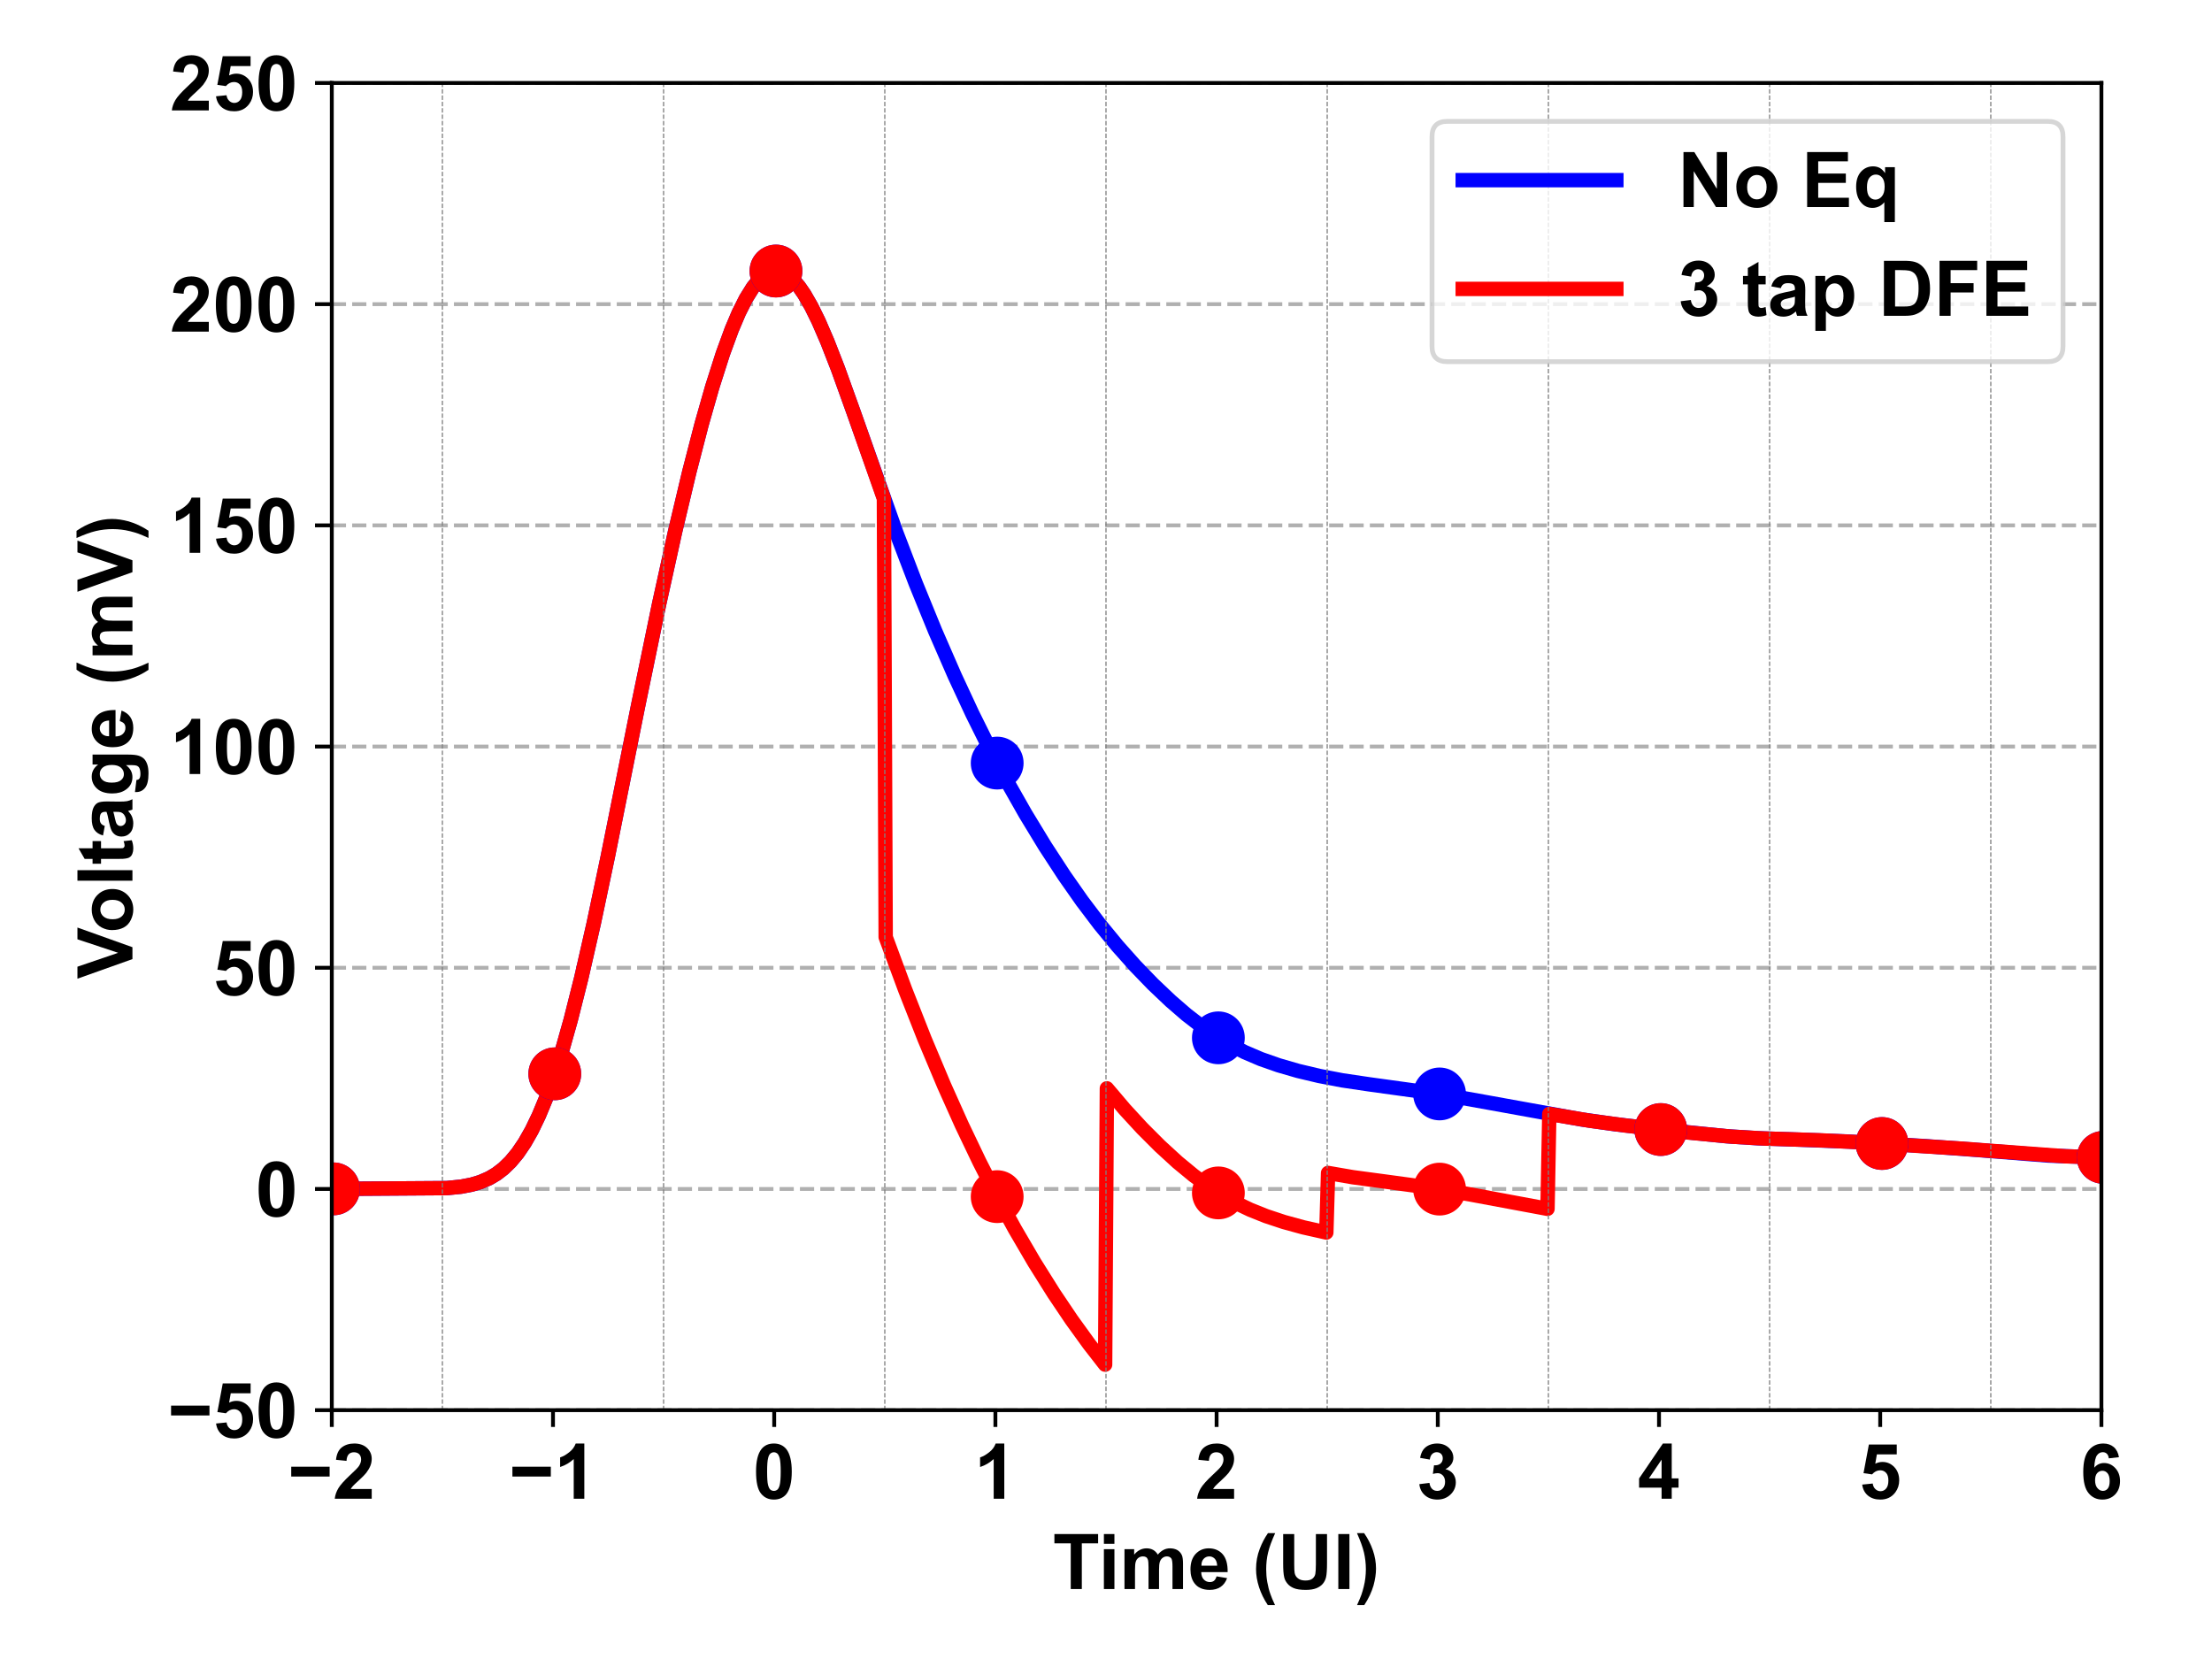<?xml version="1.0" encoding="UTF-8" standalone="no"?>
<svg
   width="460.8pt"
   height="345.6pt"
   viewBox="0 0 460.8 345.6"
   version="1.1"
   id="svg162"
   sodipodi:docname="plot_pulse_dfe.svg"
   inkscape:version="1.3 (0e150ed6c4, 2023-07-21)"
   xmlns:inkscape="http://www.inkscape.org/namespaces/inkscape"
   xmlns:sodipodi="http://sodipodi.sourceforge.net/DTD/sodipodi-0.dtd"
   xmlns:xlink="http://www.w3.org/1999/xlink"
   xmlns="http://www.w3.org/2000/svg"
   xmlns:svg="http://www.w3.org/2000/svg">
  <rect x="0" y="0" width="460.8" height="345.6" fill="#333333" stroke="none"/>
  <sodipodi:namedview
     id="namedview162"
     pagecolor="#ffffff"
     bordercolor="#000000"
     borderopacity="0.25"
     inkscape:showpageshadow="2"
     inkscape:pageopacity="0.0"
     inkscape:pagecheckerboard="0"
     inkscape:deskcolor="#d1d1d1"
     inkscape:document-units="pt"
     inkscape:zoom="1.7643229"
     inkscape:cx="307.20001"
     inkscape:cy="230.4"
     inkscape:window-width="1920"
     inkscape:window-height="1009"
     inkscape:window-x="3832"
     inkscape:window-y="-8"
     inkscape:window-maximized="1"
     inkscape:current-layer="svg162" />
  <defs
     id="defs59">
    <g
       id="g34">
      <g
         id="glyph-0-0">
        <path
           d="M 8.098 -2.031 L 8.098 0 L 0.398 0 C 0.48 -0.77 0.734 -1.488 1.152 -2.191 C 1.566 -2.879 2.383 -3.793 3.617 -4.945 C 4.609 -5.855 5.215 -6.48 5.441 -6.816 C 5.727 -7.266 5.887 -7.711 5.887 -8.16 C 5.887 -8.641 5.742 -9.023 5.488 -9.281 C 5.23 -9.535 4.863 -9.68 4.398 -9.68 C 3.938 -9.68 3.566 -9.535 3.312 -9.266 C 3.039 -8.977 2.879 -8.527 2.848 -7.887 L 0.656 -8.113 C 0.785 -9.312 1.184 -10.176 1.871 -10.703 C 2.559 -11.23 3.426 -11.504 4.465 -11.504 C 5.586 -11.504 6.48 -11.184 7.121 -10.574 C 7.762 -9.969 8.098 -9.215 8.098 -8.32 C 8.098 -7.793 8 -7.297 7.809 -6.832 C 7.617 -6.367 7.328 -5.887 6.945 -5.375 C 6.672 -5.023 6.191 -4.543 5.504 -3.902 C 4.801 -3.266 4.367 -2.848 4.176 -2.641 C 3.984 -2.434 3.84 -2.223 3.727 -2.031 Z M 8.098 -2.031 "
           id="path1" />
      </g>
      <g
         id="glyph-0-1">
        <path
           d="M 6.305 0 L 4.098 0 L 4.098 -8.273 C 3.297 -7.52 2.352 -6.961 1.266 -6.609 L 1.266 -8.609 C 1.84 -8.785 2.465 -9.137 3.137 -9.664 C 3.809 -10.176 4.258 -10.801 4.512 -11.504 L 6.305 -11.504 Z M 6.305 0 "
           id="path2" />
      </g>
      <g
         id="glyph-0-2">
        <path
           d="M 4.383 -11.504 C 5.488 -11.504 6.352 -11.105 6.992 -10.32 C 7.727 -9.375 8.113 -7.824 8.113 -5.648 C 8.113 -3.473 7.727 -1.922 6.992 -0.977 C 6.352 -0.207 5.488 0.176 4.383 0.176 C 3.266 0.176 2.367 -0.238 1.695 -1.09 C 1.008 -1.938 0.672 -3.457 0.672 -5.664 C 0.672 -7.824 1.039 -9.375 1.793 -10.336 C 2.398 -11.105 3.266 -11.504 4.383 -11.504 Z M 4.383 -9.68 C 4.129 -9.68 3.887 -9.586 3.68 -9.426 C 3.457 -9.246 3.297 -8.945 3.199 -8.512 C 3.039 -7.938 2.977 -6.992 2.977 -5.648 C 2.977 -4.305 3.039 -3.375 3.168 -2.879 C 3.297 -2.367 3.473 -2.031 3.68 -1.871 C 3.887 -1.711 4.129 -1.633 4.383 -1.633 C 4.641 -1.633 4.879 -1.711 5.09 -1.871 C 5.297 -2.031 5.457 -2.336 5.586 -2.785 C 5.727 -3.344 5.809 -4.305 5.809 -5.648 C 5.809 -6.992 5.727 -7.902 5.602 -8.414 C 5.473 -8.91 5.297 -9.246 5.09 -9.426 C 4.879 -9.586 4.641 -9.68 4.383 -9.68 Z M 4.383 -9.68 "
           id="path3" />
      </g>
      <g
         id="glyph-0-3">
        <path
           d="M 0.609 -3.039 L 2.719 -3.297 C 2.785 -2.754 2.977 -2.336 3.266 -2.047 C 3.551 -1.762 3.922 -1.633 4.352 -1.633 C 4.801 -1.633 5.168 -1.793 5.488 -2.145 C 5.809 -2.48 5.969 -2.945 5.969 -3.535 C 5.969 -4.078 5.809 -4.512 5.52 -4.832 C 5.215 -5.152 4.848 -5.328 4.434 -5.328 C 4.145 -5.328 3.809 -5.266 3.426 -5.168 L 3.664 -6.961 C 4.258 -6.93 4.703 -7.055 5.023 -7.328 C 5.328 -7.602 5.488 -7.969 5.488 -8.434 C 5.488 -8.816 5.359 -9.121 5.137 -9.344 C 4.91 -9.566 4.609 -9.695 4.223 -9.695 C 3.84 -9.695 3.52 -9.551 3.266 -9.297 C 3.008 -9.039 2.848 -8.656 2.785 -8.16 L 0.77 -8.512 C 0.895 -9.199 1.105 -9.742 1.391 -10.16 C 1.68 -10.574 2.062 -10.895 2.574 -11.137 C 3.09 -11.375 3.664 -11.504 4.305 -11.504 C 5.375 -11.504 6.238 -11.152 6.895 -10.465 C 7.426 -9.902 7.695 -9.266 7.695 -8.559 C 7.695 -7.551 7.137 -6.754 6.047 -6.16 C 6.688 -6.016 7.215 -5.695 7.617 -5.215 C 8 -4.719 8.207 -4.129 8.207 -3.441 C 8.207 -2.434 7.84 -1.586 7.105 -0.879 C 6.367 -0.176 5.457 0.176 4.367 0.176 C 3.328 0.176 2.465 -0.113 1.793 -0.703 C 1.105 -1.297 0.703 -2.078 0.609 -3.039 Z M 0.609 -3.039 "
           id="path4" />
      </g>
      <g
         id="glyph-0-4">
        <path
           d="M 4.992 0 L 4.992 -2.305 L 0.305 -2.305 L 0.305 -4.223 L 5.266 -11.504 L 7.105 -11.504 L 7.105 -4.238 L 8.527 -4.238 L 8.527 -2.305 L 7.105 -2.305 L 7.105 0 Z M 4.992 -4.238 L 4.992 -8.145 L 2.352 -4.238 Z M 4.992 -4.238 "
           id="path5" />
      </g>
      <g
         id="glyph-0-5">
        <path
           d="M 0.703 -2.945 L 2.895 -3.168 C 2.961 -2.672 3.137 -2.289 3.457 -2 C 3.762 -1.711 4.113 -1.566 4.512 -1.566 C 4.961 -1.566 5.359 -1.742 5.68 -2.113 C 6 -2.48 6.16 -3.039 6.16 -3.809 C 6.16 -4.512 6 -5.039 5.68 -5.391 C 5.359 -5.742 4.961 -5.922 4.449 -5.922 C 3.809 -5.922 3.246 -5.633 2.754 -5.07 L 0.977 -5.328 L 2.098 -11.297 L 7.902 -11.297 L 7.902 -9.246 L 3.762 -9.246 L 3.426 -7.297 C 3.902 -7.535 4.414 -7.664 4.93 -7.664 C 5.887 -7.664 6.719 -7.297 7.391 -6.594 C 8.062 -5.887 8.414 -4.961 8.414 -3.84 C 8.414 -2.895 8.145 -2.062 7.602 -1.328 C 6.848 -0.32 5.809 0.176 4.496 0.176 C 3.441 0.176 2.574 -0.098 1.902 -0.656 C 1.23 -1.215 0.832 -1.984 0.703 -2.945 Z M 0.703 -2.945 "
           id="path6" />
      </g>
      <g
         id="glyph-0-6">
        <path
           d="M 8.113 -8.656 L 6 -8.414 C 5.938 -8.848 5.809 -9.168 5.586 -9.375 C 5.359 -9.586 5.09 -9.695 4.734 -9.695 C 4.258 -9.695 3.871 -9.488 3.551 -9.07 C 3.23 -8.656 3.023 -7.777 2.961 -6.465 C 3.504 -7.105 4.176 -7.441 4.992 -7.441 C 5.902 -7.441 6.688 -7.09 7.344 -6.383 C 8 -5.68 8.336 -4.785 8.336 -3.68 C 8.336 -2.512 7.984 -1.586 7.297 -0.879 C 6.609 -0.176 5.727 0.176 4.656 0.176 C 3.488 0.176 2.527 -0.258 1.793 -1.152 C 1.039 -2.047 0.672 -3.52 0.672 -5.566 C 0.672 -7.664 1.055 -9.184 1.84 -10.113 C 2.609 -11.039 3.617 -11.504 4.863 -11.504 C 5.727 -11.504 6.449 -11.246 7.023 -10.77 C 7.602 -10.273 7.953 -9.566 8.113 -8.656 Z M 3.137 -3.855 C 3.137 -3.137 3.297 -2.594 3.633 -2.207 C 3.953 -1.824 4.336 -1.633 4.754 -1.633 C 5.152 -1.633 5.488 -1.777 5.762 -2.098 C 6.031 -2.414 6.176 -2.93 6.176 -3.664 C 6.176 -4.398 6.031 -4.945 5.742 -5.297 C 5.457 -5.648 5.09 -5.824 4.656 -5.824 C 4.223 -5.824 3.855 -5.648 3.566 -5.328 C 3.281 -4.992 3.137 -4.496 3.137 -3.855 Z M 3.137 -3.855 "
           id="path7" />
      </g>
      <g
         id="glyph-0-7">
        <path
           d="M 3.742 0 L 3.742 -9.52 L 0.336 -9.52 L 0.336 -11.457 L 9.441 -11.457 L 9.441 -9.52 L 6.047 -9.52 L 6.047 0 Z M 3.742 0 "
           id="path8" />
      </g>
      <g
         id="glyph-0-8">
        <path
           d="M 1.152 -9.426 L 1.152 -11.457 L 3.344 -11.457 L 3.344 -9.426 Z M 1.152 0 L 1.152 -8.305 L 3.344 -8.305 L 3.344 0 Z M 1.152 0 "
           id="path9" />
      </g>
      <g
         id="glyph-0-9">
        <path
           d="M 0.992 -8.305 L 3.008 -8.305 L 3.008 -7.168 C 3.727 -8.031 4.594 -8.48 5.602 -8.48 C 6.113 -8.48 6.574 -8.367 6.977 -8.145 C 7.359 -7.922 7.68 -7.602 7.938 -7.168 C 8.289 -7.602 8.688 -7.922 9.105 -8.145 C 9.52 -8.367 9.984 -8.48 10.465 -8.48 C 11.07 -8.48 11.586 -8.352 12.016 -8.113 C 12.434 -7.855 12.754 -7.504 12.961 -7.023 C 13.105 -6.672 13.184 -6.098 13.184 -5.312 L 13.184 0 L 10.992 0 L 10.992 -4.734 C 10.992 -5.566 10.91 -6.098 10.77 -6.336 C 10.559 -6.641 10.238 -6.801 9.824 -6.801 C 9.504 -6.801 9.215 -6.703 8.961 -6.512 C 8.688 -6.32 8.496 -6.047 8.367 -5.695 C 8.238 -5.328 8.191 -4.754 8.191 -3.984 L 8.191 0 L 6 0 L 6 -4.543 C 6 -5.344 5.953 -5.871 5.871 -6.113 C 5.793 -6.336 5.68 -6.512 5.52 -6.625 C 5.359 -6.734 5.137 -6.801 4.848 -6.801 C 4.496 -6.801 4.191 -6.703 3.938 -6.527 C 3.664 -6.336 3.473 -6.078 3.359 -5.742 C 3.23 -5.391 3.184 -4.832 3.184 -4.031 L 3.184 0 L 0.992 0 Z M 0.992 -8.305 "
           id="path10" />
      </g>
      <g
         id="glyph-0-10">
        <path
           d="M 5.953 -2.641 L 8.145 -2.273 C 7.855 -1.473 7.406 -0.863 6.801 -0.449 C 6.191 -0.031 5.441 0.176 4.527 0.176 C 3.09 0.176 2.016 -0.289 1.328 -1.23 C 0.785 -1.969 0.512 -2.93 0.512 -4.078 C 0.512 -5.457 0.863 -6.527 1.586 -7.312 C 2.305 -8.078 3.215 -8.48 4.32 -8.48 C 5.535 -8.48 6.512 -8.062 7.23 -7.246 C 7.938 -6.434 8.289 -5.184 8.258 -3.52 L 2.754 -3.52 C 2.77 -2.863 2.945 -2.352 3.281 -2 C 3.617 -1.633 4.047 -1.457 4.559 -1.457 C 4.895 -1.457 5.184 -1.535 5.426 -1.727 C 5.648 -1.922 5.824 -2.223 5.953 -2.641 Z M 6.078 -4.863 C 6.047 -5.488 5.887 -5.969 5.586 -6.305 C 5.266 -6.625 4.895 -6.801 4.449 -6.801 C 3.969 -6.801 3.566 -6.625 3.246 -6.273 C 2.93 -5.922 2.785 -5.457 2.801 -4.863 Z M 6.078 -4.863 "
           id="path11" />
      </g>
      <g
         id="glyph-0-11" />
      <g
         id="glyph-0-12">
        <path
           d="M 4.785 3.344 L 3.281 3.344 C 2.48 2.145 1.871 0.895 1.457 -0.383 C 1.039 -1.68 0.832 -2.93 0.832 -4.145 C 0.832 -5.648 1.09 -7.07 1.617 -8.414 C 2.062 -9.586 2.625 -10.656 3.312 -11.648 L 4.816 -11.648 C 4.098 -10.062 3.602 -8.719 3.344 -7.617 C 3.07 -6.512 2.945 -5.344 2.945 -4.098 C 2.945 -3.23 3.008 -2.367 3.168 -1.473 C 3.328 -0.574 3.535 0.258 3.824 1.055 C 4 1.586 4.32 2.352 4.785 3.344 Z M 4.785 3.344 "
           id="path12" />
      </g>
      <g
         id="glyph-0-13">
        <path
           d="M 1.152 -11.457 L 3.457 -11.457 L 3.457 -5.246 C 3.457 -4.258 3.488 -3.617 3.551 -3.328 C 3.648 -2.863 3.871 -2.496 4.258 -2.207 C 4.625 -1.922 5.137 -1.777 5.777 -1.777 C 6.434 -1.777 6.93 -1.902 7.266 -2.176 C 7.586 -2.449 7.793 -2.785 7.855 -3.168 C 7.922 -3.551 7.969 -4.207 7.969 -5.121 L 7.969 -11.457 L 10.289 -11.457 L 10.289 -5.441 C 10.289 -4.062 10.223 -3.09 10.098 -2.512 C 9.969 -1.938 9.727 -1.457 9.391 -1.07 C 9.055 -0.688 8.609 -0.383 8.047 -0.16 C 7.488 0.062 6.754 0.176 5.855 0.176 C 4.754 0.176 3.922 0.047 3.359 -0.191 C 2.785 -0.434 2.336 -0.754 2.016 -1.168 C 1.695 -1.566 1.473 -1.984 1.375 -2.434 C 1.215 -3.09 1.152 -4.062 1.152 -5.344 Z M 1.152 -11.457 "
           id="path13" />
      </g>
      <g
         id="glyph-0-14">
        <path
           d="M 1.09 0 L 1.09 -11.457 L 3.406 -11.457 L 3.406 0 Z M 1.09 0 "
           id="path14" />
      </g>
      <g
         id="glyph-0-15">
        <path
           d="M 0.543 3.344 C 0.961 2.414 1.266 1.711 1.441 1.215 C 1.617 0.719 1.777 0.16 1.938 -0.48 C 2.098 -1.121 2.207 -1.727 2.273 -2.305 C 2.336 -2.879 2.383 -3.488 2.383 -4.098 C 2.383 -5.344 2.238 -6.512 1.984 -7.617 C 1.727 -8.719 1.23 -10.062 0.527 -11.648 L 2.016 -11.648 C 2.801 -10.527 3.406 -9.328 3.84 -8.078 C 4.273 -6.832 4.496 -5.551 4.496 -4.273 C 4.496 -3.184 4.32 -2.016 3.984 -0.77 C 3.586 0.609 2.945 1.984 2.047 3.344 Z M 0.543 3.344 "
           id="path15" />
      </g>
      <g
         id="glyph-0-16">
        <path
           d="M 1.184 0 L 1.184 -11.457 L 3.441 -11.457 L 8.129 -3.809 L 8.129 -11.457 L 10.273 -11.457 L 10.273 0 L 7.953 0 L 3.328 -7.473 L 3.328 0 Z M 1.184 0 "
           id="path16" />
      </g>
      <g
         id="glyph-0-17">
        <path
           d="M 0.641 -4.273 C 0.641 -4.992 0.816 -5.695 1.168 -6.383 C 1.52 -7.055 2.031 -7.586 2.703 -7.938 C 3.359 -8.289 4.098 -8.48 4.91 -8.48 C 6.16 -8.48 7.199 -8.062 8 -7.246 C 8.801 -6.434 9.199 -5.406 9.199 -4.176 C 9.199 -2.91 8.785 -1.871 7.984 -1.055 C 7.168 -0.223 6.145 0.176 4.93 0.176 C 4.16 0.176 3.441 0 2.754 -0.336 C 2.047 -0.672 1.52 -1.168 1.168 -1.84 C 0.816 -2.496 0.641 -3.312 0.641 -4.273 Z M 2.895 -4.145 C 2.895 -3.312 3.09 -2.688 3.473 -2.258 C 3.855 -1.809 4.336 -1.602 4.91 -1.602 C 5.488 -1.602 5.969 -1.809 6.352 -2.258 C 6.734 -2.688 6.945 -3.328 6.945 -4.16 C 6.945 -4.961 6.734 -5.586 6.352 -6.031 C 5.969 -6.465 5.488 -6.688 4.91 -6.688 C 4.336 -6.688 3.855 -6.465 3.473 -6.031 C 3.09 -5.586 2.895 -4.961 2.895 -4.145 Z M 2.895 -4.145 "
           id="path17" />
      </g>
      <g
         id="glyph-0-18">
        <path
           d="M 1.168 0 L 1.168 -11.457 L 9.664 -11.457 L 9.664 -9.52 L 3.473 -9.52 L 3.473 -6.977 L 9.23 -6.977 L 9.23 -5.039 L 3.473 -5.039 L 3.473 -1.938 L 9.871 -1.938 L 9.871 0 Z M 1.168 0 "
           id="path18" />
      </g>
      <g
         id="glyph-0-19">
        <path
           d="M 6.574 3.137 L 6.574 -1.008 C 6.289 -0.641 5.922 -0.352 5.504 -0.145 C 5.07 0.062 4.609 0.176 4.113 0.176 C 3.168 0.176 2.398 -0.176 1.793 -0.879 C 1.055 -1.695 0.703 -2.816 0.703 -4.238 C 0.703 -5.566 1.039 -6.609 1.711 -7.359 C 2.383 -8.098 3.23 -8.48 4.238 -8.48 C 4.785 -8.48 5.246 -8.352 5.664 -8.129 C 6.062 -7.887 6.414 -7.535 6.734 -7.07 L 6.734 -8.305 L 8.77 -8.305 L 8.77 3.137 Z M 6.641 -4.258 C 6.641 -5.09 6.465 -5.727 6.113 -6.145 C 5.762 -6.559 5.328 -6.77 4.816 -6.77 C 4.273 -6.77 3.84 -6.543 3.488 -6.129 C 3.137 -5.711 2.961 -5.039 2.961 -4.129 C 2.961 -3.199 3.121 -2.543 3.473 -2.145 C 3.809 -1.742 4.223 -1.551 4.734 -1.551 C 5.246 -1.551 5.68 -1.777 6.062 -2.223 C 6.449 -2.672 6.641 -3.359 6.641 -4.258 Z M 6.641 -4.258 "
           id="path19" />
      </g>
      <g
         id="glyph-0-20">
        <path
           d="M 4.961 -8.305 L 4.961 -6.543 L 3.457 -6.543 L 3.457 -3.199 C 3.457 -2.527 3.457 -2.129 3.488 -2.016 C 3.52 -1.902 3.586 -1.809 3.68 -1.742 C 3.777 -1.664 3.902 -1.633 4.062 -1.633 C 4.258 -1.633 4.559 -1.695 4.945 -1.84 L 5.137 -0.145 C 4.625 0.062 4.031 0.176 3.391 0.176 C 2.992 0.176 2.641 0.113 2.32 -0.016 C 2 -0.145 1.777 -0.305 1.633 -0.527 C 1.473 -0.734 1.375 -1.023 1.328 -1.375 C 1.266 -1.633 1.246 -2.145 1.246 -2.93 L 1.246 -6.543 L 0.238 -6.543 L 0.238 -8.305 L 1.246 -8.305 L 1.246 -9.953 L 3.457 -11.23 L 3.457 -8.305 Z M 4.961 -8.305 "
           id="path20" />
      </g>
      <g
         id="glyph-0-21">
        <path
           d="M 2.785 -5.762 L 0.801 -6.129 C 1.023 -6.93 1.406 -7.52 1.953 -7.902 C 2.496 -8.289 3.297 -8.48 4.383 -8.48 C 5.359 -8.48 6.098 -8.352 6.574 -8.129 C 7.055 -7.902 7.391 -7.602 7.586 -7.246 C 7.777 -6.895 7.887 -6.238 7.887 -5.297 L 7.855 -2.719 C 7.855 -1.984 7.887 -1.457 7.953 -1.105 C 8.016 -0.754 8.16 -0.383 8.352 0 L 6.191 0 C 6.129 -0.145 6.047 -0.367 5.984 -0.656 C 5.938 -0.785 5.902 -0.863 5.902 -0.91 C 5.52 -0.527 5.105 -0.258 4.688 -0.078 C 4.258 0.078 3.809 0.176 3.328 0.176 C 2.465 0.176 1.793 -0.047 1.312 -0.512 C 0.816 -0.961 0.574 -1.551 0.574 -2.273 C 0.574 -2.734 0.688 -3.152 0.91 -3.52 C 1.137 -3.871 1.441 -4.16 1.84 -4.352 C 2.238 -4.543 2.832 -4.719 3.602 -4.879 C 4.625 -5.07 5.328 -5.246 5.727 -5.406 L 5.727 -5.633 C 5.727 -6.047 5.617 -6.352 5.406 -6.527 C 5.199 -6.703 4.816 -6.801 4.238 -6.801 C 3.84 -6.801 3.535 -6.719 3.312 -6.559 C 3.09 -6.398 2.91 -6.145 2.785 -5.762 Z M 5.727 -3.984 C 5.441 -3.887 4.992 -3.777 4.383 -3.648 C 3.777 -3.52 3.375 -3.391 3.199 -3.266 C 2.91 -3.055 2.77 -2.801 2.77 -2.496 C 2.77 -2.176 2.879 -1.922 3.105 -1.695 C 3.328 -1.473 3.633 -1.359 3.984 -1.359 C 4.367 -1.359 4.754 -1.488 5.121 -1.742 C 5.375 -1.938 5.551 -2.191 5.648 -2.48 C 5.695 -2.656 5.727 -3.008 5.727 -3.551 Z M 5.727 -3.984 "
           id="path21" />
      </g>
      <g
         id="glyph-0-22">
        <path
           d="M 1.09 -8.305 L 3.137 -8.305 L 3.137 -7.07 C 3.391 -7.488 3.762 -7.824 4.207 -8.078 C 4.656 -8.336 5.168 -8.48 5.711 -8.48 C 6.672 -8.48 7.504 -8.098 8.176 -7.344 C 8.848 -6.594 9.184 -5.535 9.184 -4.191 C 9.184 -2.801 8.832 -1.727 8.16 -0.961 C 7.488 -0.191 6.656 0.176 5.695 0.176 C 5.23 0.176 4.816 0.078 4.449 -0.078 C 4.078 -0.258 3.695 -0.574 3.281 -1.023 L 3.281 3.137 L 1.09 3.137 Z M 3.266 -4.289 C 3.266 -3.359 3.441 -2.672 3.809 -2.223 C 4.176 -1.777 4.625 -1.551 5.168 -1.551 C 5.68 -1.551 6.098 -1.742 6.434 -2.16 C 6.77 -2.574 6.945 -3.246 6.945 -4.176 C 6.945 -5.039 6.77 -5.695 6.414 -6.113 C 6.062 -6.527 5.633 -6.754 5.121 -6.754 C 4.574 -6.754 4.145 -6.543 3.793 -6.129 C 3.441 -5.711 3.266 -5.09 3.266 -4.289 Z M 3.266 -4.289 "
           id="path22" />
      </g>
      <g
         id="glyph-0-23">
        <path
           d="M 1.152 -11.457 L 5.375 -11.457 C 6.336 -11.457 7.055 -11.375 7.566 -11.23 C 8.238 -11.039 8.801 -10.688 9.281 -10.176 C 9.762 -9.664 10.113 -9.055 10.367 -8.32 C 10.625 -7.586 10.754 -6.688 10.754 -5.617 C 10.754 -4.672 10.625 -3.855 10.398 -3.184 C 10.113 -2.352 9.711 -1.664 9.184 -1.152 C 8.77 -0.77 8.223 -0.465 7.551 -0.238 C 7.039 -0.078 6.352 0 5.504 0 L 1.152 0 Z M 3.473 -9.52 L 3.473 -1.938 L 5.199 -1.938 C 5.84 -1.938 6.305 -1.969 6.594 -2.031 C 6.961 -2.129 7.266 -2.289 7.52 -2.512 C 7.777 -2.734 7.969 -3.105 8.129 -3.617 C 8.289 -4.129 8.367 -4.816 8.367 -5.711 C 8.367 -6.594 8.289 -7.266 8.129 -7.742 C 7.969 -8.223 7.762 -8.594 7.473 -8.863 C 7.184 -9.121 6.832 -9.312 6.398 -9.406 C 6.078 -9.473 5.441 -9.52 4.512 -9.52 Z M 3.473 -9.52 "
           id="path23" />
      </g>
      <g
         id="glyph-0-24">
        <path
           d="M 1.184 0 L 1.184 -11.457 L 9.023 -11.457 L 9.023 -9.52 L 3.488 -9.52 L 3.488 -6.801 L 8.273 -6.801 L 8.273 -4.863 L 3.488 -4.863 L 3.488 0 Z M 1.184 0 "
           id="path24" />
      </g>
      <g
         id="glyph-1-0">
        <path
           d="M 0 -4.078 L -11.457 0 L -11.457 -2.496 L -2.977 -5.391 L -11.457 -8.207 L -11.457 -10.656 L 0 -6.559 Z M 0 -4.078 "
           id="path25" />
      </g>
      <g
         id="glyph-1-1">
        <path
           d="M -4.273 -0.641 C -4.992 -0.641 -5.695 -0.816 -6.383 -1.168 C -7.055 -1.52 -7.586 -2.031 -7.938 -2.703 C -8.289 -3.359 -8.48 -4.098 -8.48 -4.91 C -8.48 -6.16 -8.062 -7.199 -7.246 -8 C -6.434 -8.801 -5.406 -9.199 -4.176 -9.199 C -2.91 -9.199 -1.871 -8.785 -1.055 -7.984 C -0.223 -7.168 0.176 -6.145 0.176 -4.93 C 0.176 -4.16 0 -3.441 -0.336 -2.754 C -0.672 -2.047 -1.168 -1.52 -1.84 -1.168 C -2.496 -0.816 -3.312 -0.641 -4.273 -0.641 Z M -4.145 -2.895 C -3.312 -2.895 -2.688 -3.09 -2.258 -3.473 C -1.809 -3.855 -1.602 -4.336 -1.602 -4.91 C -1.602 -5.488 -1.809 -5.969 -2.258 -6.352 C -2.688 -6.734 -3.328 -6.945 -4.16 -6.945 C -4.961 -6.945 -5.586 -6.734 -6.031 -6.352 C -6.465 -5.969 -6.688 -5.488 -6.688 -4.91 C -6.688 -4.336 -6.465 -3.855 -6.031 -3.473 C -5.586 -3.09 -4.961 -2.895 -4.145 -2.895 Z M -4.145 -2.895 "
           id="path26" />
      </g>
      <g
         id="glyph-1-2">
        <path
           d="M 0 -1.152 L -11.457 -1.152 L -11.457 -3.344 L 0 -3.344 Z M 0 -1.152 "
           id="path27" />
      </g>
      <g
         id="glyph-1-3">
        <path
           d="M -8.305 -4.961 L -6.543 -4.961 L -6.543 -3.457 L -3.199 -3.457 C -2.527 -3.457 -2.129 -3.457 -2.016 -3.488 C -1.902 -3.52 -1.809 -3.586 -1.742 -3.68 C -1.664 -3.777 -1.633 -3.902 -1.633 -4.062 C -1.633 -4.258 -1.695 -4.559 -1.84 -4.945 L -0.145 -5.137 C 0.062 -4.625 0.176 -4.031 0.176 -3.391 C 0.176 -2.992 0.113 -2.641 -0.016 -2.32 C -0.145 -2 -0.305 -1.777 -0.527 -1.633 C -0.734 -1.473 -1.023 -1.375 -1.375 -1.328 C -1.633 -1.266 -2.145 -1.246 -2.93 -1.246 L -6.543 -1.246 L -6.543 -0.238 L -8.305 -0.238 L -8.305 -1.246 L -9.953 -1.246 L -11.23 -3.457 L -8.305 -3.457 Z M -8.305 -4.961 "
           id="path28" />
      </g>
      <g
         id="glyph-1-4">
        <path
           d="M -5.762 -2.785 L -6.129 -0.801 C -6.93 -1.023 -7.52 -1.406 -7.902 -1.953 C -8.289 -2.496 -8.48 -3.297 -8.48 -4.383 C -8.48 -5.359 -8.352 -6.098 -8.129 -6.574 C -7.902 -7.055 -7.602 -7.391 -7.246 -7.586 C -6.895 -7.777 -6.238 -7.887 -5.297 -7.887 L -2.719 -7.855 C -1.984 -7.855 -1.457 -7.887 -1.105 -7.953 C -0.754 -8.016 -0.383 -8.16 0 -8.352 L 0 -6.191 C -0.145 -6.129 -0.367 -6.047 -0.656 -5.984 C -0.785 -5.938 -0.863 -5.902 -0.91 -5.902 C -0.527 -5.52 -0.258 -5.105 -0.078 -4.688 C 0.078 -4.258 0.176 -3.809 0.176 -3.328 C 0.176 -2.465 -0.047 -1.793 -0.512 -1.312 C -0.961 -0.816 -1.551 -0.574 -2.273 -0.574 C -2.734 -0.574 -3.152 -0.688 -3.52 -0.91 C -3.871 -1.137 -4.16 -1.441 -4.352 -1.84 C -4.543 -2.238 -4.719 -2.832 -4.879 -3.602 C -5.07 -4.625 -5.246 -5.328 -5.406 -5.727 L -5.633 -5.727 C -6.047 -5.727 -6.352 -5.617 -6.527 -5.406 C -6.703 -5.199 -6.801 -4.816 -6.801 -4.238 C -6.801 -3.84 -6.719 -3.535 -6.559 -3.312 C -6.398 -3.09 -6.145 -2.91 -5.762 -2.785 Z M -3.984 -5.727 C -3.887 -5.441 -3.777 -4.992 -3.648 -4.383 C -3.52 -3.777 -3.391 -3.375 -3.266 -3.199 C -3.055 -2.91 -2.801 -2.77 -2.496 -2.77 C -2.176 -2.77 -1.922 -2.879 -1.695 -3.105 C -1.473 -3.328 -1.359 -3.633 -1.359 -3.984 C -1.359 -4.367 -1.488 -4.754 -1.742 -5.121 C -1.938 -5.375 -2.191 -5.551 -2.48 -5.648 C -2.656 -5.695 -3.008 -5.727 -3.551 -5.727 Z M -3.984 -5.727 "
           id="path29" />
      </g>
      <g
         id="glyph-1-5">
        <path
           d="M 0.527 -0.945 L 0.832 -3.457 C 1.121 -3.488 1.328 -3.586 1.441 -3.742 C 1.586 -3.938 1.664 -4.273 1.664 -4.719 C 1.664 -5.297 1.566 -5.727 1.406 -6.016 C 1.297 -6.207 1.121 -6.352 0.863 -6.449 C 0.672 -6.512 0.352 -6.559 -0.129 -6.559 L -1.344 -6.559 C -0.449 -5.887 0 -5.055 0 -4.062 C 0 -2.945 -0.465 -2.062 -1.406 -1.426 C -2.145 -0.91 -3.07 -0.656 -4.191 -0.656 C -5.586 -0.656 -6.641 -0.992 -7.375 -1.664 C -8.113 -2.336 -8.48 -3.168 -8.48 -4.16 C -8.48 -5.184 -8.031 -6.016 -7.137 -6.688 L -8.305 -6.688 L -8.305 -8.754 L -0.848 -8.754 C 0.113 -8.754 0.848 -8.672 1.328 -8.512 C 1.809 -8.352 2.176 -8.113 2.465 -7.824 C 2.734 -7.535 2.945 -7.137 3.105 -6.656 C 3.266 -6.176 3.344 -5.551 3.344 -4.816 C 3.344 -3.406 3.105 -2.398 2.625 -1.824 C 2.145 -1.23 1.535 -0.945 0.801 -0.945 C 0.719 -0.945 0.625 -0.945 0.527 -0.945 Z M -4.32 -2.91 C -3.441 -2.91 -2.801 -3.07 -2.383 -3.426 C -1.969 -3.762 -1.777 -4.176 -1.777 -4.672 C -1.777 -5.215 -1.984 -5.664 -2.398 -6.031 C -2.816 -6.398 -3.441 -6.594 -4.273 -6.594 C -5.121 -6.594 -5.762 -6.414 -6.176 -6.062 C -6.594 -5.711 -6.801 -5.266 -6.801 -4.719 C -6.801 -4.191 -6.594 -3.762 -6.191 -3.426 C -5.777 -3.07 -5.152 -2.91 -4.32 -2.91 Z M -4.32 -2.91 "
           id="path30" />
      </g>
      <g
         id="glyph-1-6">
        <path
           d="M -2.641 -5.953 L -2.273 -8.145 C -1.473 -7.855 -0.863 -7.406 -0.449 -6.801 C -0.031 -6.191 0.176 -5.441 0.176 -4.527 C 0.176 -3.09 -0.289 -2.016 -1.23 -1.328 C -1.969 -0.785 -2.93 -0.512 -4.078 -0.512 C -5.457 -0.512 -6.527 -0.863 -7.312 -1.586 C -8.078 -2.305 -8.48 -3.215 -8.48 -4.32 C -8.48 -5.535 -8.062 -6.512 -7.246 -7.23 C -6.434 -7.938 -5.184 -8.289 -3.52 -8.258 L -3.52 -2.754 C -2.863 -2.77 -2.352 -2.945 -2 -3.281 C -1.633 -3.617 -1.457 -4.047 -1.457 -4.559 C -1.457 -4.895 -1.535 -5.184 -1.727 -5.426 C -1.922 -5.648 -2.223 -5.824 -2.641 -5.953 Z M -4.863 -6.078 C -5.488 -6.047 -5.969 -5.887 -6.305 -5.586 C -6.625 -5.266 -6.801 -4.895 -6.801 -4.449 C -6.801 -3.969 -6.625 -3.566 -6.273 -3.246 C -5.922 -2.93 -5.457 -2.785 -4.863 -2.801 Z M -4.863 -6.078 "
           id="path31" />
      </g>
      <g
         id="glyph-1-7" />
      <g
         id="glyph-1-8">
        <path
           d="M 3.344 -4.785 L 3.344 -3.281 C 2.145 -2.48 0.895 -1.871 -0.383 -1.457 C -1.68 -1.039 -2.93 -0.832 -4.145 -0.832 C -5.648 -0.832 -7.07 -1.09 -8.414 -1.617 C -9.586 -2.062 -10.656 -2.625 -11.648 -3.312 L -11.648 -4.816 C -10.062 -4.098 -8.719 -3.602 -7.617 -3.344 C -6.512 -3.07 -5.344 -2.945 -4.098 -2.945 C -3.23 -2.945 -2.367 -3.008 -1.473 -3.168 C -0.574 -3.328 0.258 -3.535 1.055 -3.824 C 1.586 -4 2.352 -4.32 3.344 -4.785 Z M 3.344 -4.785 "
           id="path32" />
      </g>
      <g
         id="glyph-1-9">
        <path
           d="M -8.305 -0.992 L -8.305 -3.008 L -7.168 -3.008 C -8.031 -3.727 -8.48 -4.594 -8.48 -5.602 C -8.48 -6.113 -8.367 -6.574 -8.145 -6.977 C -7.922 -7.359 -7.602 -7.68 -7.168 -7.938 C -7.602 -8.289 -7.922 -8.688 -8.145 -9.105 C -8.367 -9.52 -8.48 -9.984 -8.48 -10.465 C -8.48 -11.07 -8.352 -11.586 -8.113 -12.016 C -7.855 -12.434 -7.504 -12.754 -7.023 -12.961 C -6.672 -13.105 -6.098 -13.184 -5.312 -13.184 L 0 -13.184 L 0 -10.992 L -4.734 -10.992 C -5.566 -10.992 -6.098 -10.91 -6.336 -10.77 C -6.641 -10.559 -6.801 -10.238 -6.801 -9.824 C -6.801 -9.504 -6.703 -9.215 -6.512 -8.961 C -6.32 -8.688 -6.047 -8.496 -5.695 -8.367 C -5.328 -8.238 -4.754 -8.191 -3.984 -8.191 L 0 -8.191 L 0 -6 L -4.543 -6 C -5.344 -6 -5.871 -5.953 -6.113 -5.871 C -6.336 -5.793 -6.512 -5.68 -6.625 -5.52 C -6.734 -5.359 -6.801 -5.137 -6.801 -4.848 C -6.801 -4.496 -6.703 -4.191 -6.527 -3.938 C -6.336 -3.664 -6.078 -3.473 -5.742 -3.359 C -5.391 -3.23 -4.832 -3.184 -4.031 -3.184 L 0 -3.184 L 0 -0.992 Z M -8.305 -0.992 "
           id="path33" />
      </g>
      <g
         id="glyph-1-10">
        <path
           d="M 3.344 -0.543 C 2.414 -0.961 1.711 -1.266 1.215 -1.441 C 0.719 -1.617 0.16 -1.777 -0.48 -1.938 C -1.121 -2.098 -1.727 -2.207 -2.305 -2.273 C -2.879 -2.336 -3.488 -2.383 -4.098 -2.383 C -5.344 -2.383 -6.512 -2.238 -7.617 -1.984 C -8.719 -1.727 -10.062 -1.23 -11.648 -0.527 L -11.648 -2.016 C -10.527 -2.801 -9.328 -3.406 -8.078 -3.84 C -6.832 -4.273 -5.551 -4.496 -4.273 -4.496 C -3.184 -4.496 -2.016 -4.32 -0.77 -3.984 C 0.609 -3.586 1.984 -2.945 3.344 -2.047 Z M 3.344 -0.543 "
           id="path34" />
      </g>
    </g>
    <clipPath
       id="clip-0">
      <path
         clip-rule="nonzero"
         d="M 69.121 293 L 437.762 293 L 437.762 293.762 L 69.121 293.762 Z M 69.121 293 "
         id="path35" />
    </clipPath>
    <clipPath
       id="clip-1">
      <path
         clip-rule="nonzero"
         d="M 69.121 247 L 437.762 247 L 437.762 249 L 69.121 249 Z M 69.121 247 "
         id="path36" />
    </clipPath>
    <clipPath
       id="clip-2">
      <path
         clip-rule="nonzero"
         d="M 69.121 201 L 437.762 201 L 437.762 202 L 69.121 202 Z M 69.121 201 "
         id="path37" />
    </clipPath>
    <clipPath
       id="clip-3">
      <path
         clip-rule="nonzero"
         d="M 69.121 155 L 437.762 155 L 437.762 156 L 69.121 156 Z M 69.121 155 "
         id="path38" />
    </clipPath>
    <clipPath
       id="clip-4">
      <path
         clip-rule="nonzero"
         d="M 69.121 109 L 437.762 109 L 437.762 110 L 69.121 110 Z M 69.121 109 "
         id="path39" />
    </clipPath>
    <clipPath
       id="clip-5">
      <path
         clip-rule="nonzero"
         d="M 69.121 62 L 437.762 62 L 437.762 64 L 69.121 64 Z M 69.121 62 "
         id="path40" />
    </clipPath>
    <clipPath
       id="clip-6">
      <path
         clip-rule="nonzero"
         d="M 69.121 17.281 L 437.762 17.281 L 437.762 18 L 69.121 18 Z M 69.121 17.281 "
         id="path41" />
    </clipPath>
    <clipPath
       id="clip-7">
      <path
         clip-rule="nonzero"
         d="M 69.121 54 L 437.762 54 L 437.762 250 L 69.121 250 Z M 69.121 54 "
         id="path42" />
    </clipPath>
    <clipPath
       id="clip-8">
      <path
         clip-rule="nonzero"
         d="M 69.121 54 L 437.762 54 L 437.762 287 L 69.121 287 Z M 69.121 54 "
         id="path43" />
    </clipPath>
    <clipPath
       id="clip-9">
      <path
         clip-rule="nonzero"
         d="M 433 236 L 437.762 236 L 437.762 247 L 433 247 Z M 433 236 "
         id="path44" />
    </clipPath>
    <clipPath
       id="clip-10">
      <path
         clip-rule="nonzero"
         d="M 432 235 L 437.762 235 L 437.762 247 L 432 247 Z M 432 235 "
         id="path45" />
    </clipPath>
    <clipPath
       id="clip-11">
      <path
         clip-rule="nonzero"
         d="M 69.121 242 L 75 242 L 75 253 L 69.121 253 Z M 69.121 242 "
         id="path46" />
    </clipPath>
    <clipPath
       id="clip-12">
      <path
         clip-rule="nonzero"
         d="M 69.121 242 L 75 242 L 75 254 L 69.121 254 Z M 69.121 242 "
         id="path47" />
    </clipPath>
    <clipPath
       id="clip-13">
      <path
         clip-rule="nonzero"
         d="M 433 236 L 437.762 236 L 437.762 247 L 433 247 Z M 433 236 "
         id="path48" />
    </clipPath>
    <clipPath
       id="clip-14">
      <path
         clip-rule="nonzero"
         d="M 432 235 L 437.762 235 L 437.762 247 L 432 247 Z M 432 235 "
         id="path49" />
    </clipPath>
    <clipPath
       id="clip-15">
      <path
         clip-rule="nonzero"
         d="M 69.121 242 L 75 242 L 75 253 L 69.121 253 Z M 69.121 242 "
         id="path50" />
    </clipPath>
    <clipPath
       id="clip-16">
      <path
         clip-rule="nonzero"
         d="M 69.121 242 L 75 242 L 75 254 L 69.121 254 Z M 69.121 242 "
         id="path51" />
    </clipPath>
    <clipPath
       id="clip-17">
      <path
         clip-rule="nonzero"
         d="M 92 17.281 L 93 17.281 L 93 293.762 L 92 293.762 Z M 92 17.281 "
         id="path52" />
    </clipPath>
    <clipPath
       id="clip-18">
      <path
         clip-rule="nonzero"
         d="M 138 17.281 L 139 17.281 L 139 293.762 L 138 293.762 Z M 138 17.281 "
         id="path53" />
    </clipPath>
    <clipPath
       id="clip-19">
      <path
         clip-rule="nonzero"
         d="M 184 17.281 L 185 17.281 L 185 293.762 L 184 293.762 Z M 184 17.281 "
         id="path54" />
    </clipPath>
    <clipPath
       id="clip-20">
      <path
         clip-rule="nonzero"
         d="M 230 17.281 L 231 17.281 L 231 293.762 L 230 293.762 Z M 230 17.281 "
         id="path55" />
    </clipPath>
    <clipPath
       id="clip-21">
      <path
         clip-rule="nonzero"
         d="M 276 17.281 L 277 17.281 L 277 293.762 L 276 293.762 Z M 276 17.281 "
         id="path56" />
    </clipPath>
    <clipPath
       id="clip-22">
      <path
         clip-rule="nonzero"
         d="M 322 17.281 L 323 17.281 L 323 293.762 L 322 293.762 Z M 322 17.281 "
         id="path57" />
    </clipPath>
    <clipPath
       id="clip-23">
      <path
         clip-rule="nonzero"
         d="M 368 17.281 L 369 17.281 L 369 293.762 L 368 293.762 Z M 368 17.281 "
         id="path58" />
    </clipPath>
    <clipPath
       id="clip-24">
      <path
         clip-rule="nonzero"
         d="M 414 17.281 L 415 17.281 L 415 293.762 L 414 293.762 Z M 414 17.281 "
         id="path59" />
    </clipPath>
  </defs>
  <path
     fill-rule="nonzero"
     fill="rgb(100%, 100%, 100%)"
     fill-opacity="1"
     d="M 0 345.602 L 460.801 345.602 L 460.801 0 L 0 0 Z M 0 345.602 "
     id="path60" />
  <path
     fill-rule="nonzero"
     fill="rgb(100%, 100%, 100%)"
     fill-opacity="1"
     d="M 69.121 293.762 L 437.762 293.762 L 437.762 17.281 L 69.121 17.281 Z M 69.121 293.762 "
     id="path61" />
  <path
     fill="none"
     stroke-width="0.8"
     stroke-linecap="butt"
     stroke-linejoin="round"
     stroke="rgb(0%, 0%, 0%)"
     stroke-opacity="1"
     stroke-miterlimit="10"
     d="M 69.121 51.838 L 69.121 48.338 "
     transform="matrix(1, 0, 0, -1, 0, 345.6)"
     id="path62" />
  <g
     fill="rgb(0%, 0%, 0%)"
     fill-opacity="1"
     id="g62">
    <use
       xlink:href="#glyph-0-0"
       x="69.339"
       y="312.213"
       id="use62" />
  </g>
  <path
     fill-rule="nonzero"
     fill="rgb(0%, 0%, 0%)"
     fill-opacity="1"
     d="M 60.668 307.59 L 60.668 305.543 L 68.668 305.543 L 68.668 307.59 Z M 60.668 307.59 "
     id="path63" />
  <path
     fill="none"
     stroke-width="0.8"
     stroke-linecap="butt"
     stroke-linejoin="round"
     stroke="rgb(0%, 0%, 0%)"
     stroke-opacity="1"
     stroke-miterlimit="10"
     d="M 115.199 51.838 L 115.199 48.338 "
     transform="matrix(1, 0, 0, -1, 0, 345.6)"
     id="path64" />
  <g
     fill="rgb(0%, 0%, 0%)"
     fill-opacity="1"
     id="g64">
    <use
       xlink:href="#glyph-0-1"
       x="115.419"
       y="312.213"
       id="use64" />
  </g>
  <path
     fill-rule="nonzero"
     fill="rgb(0%, 0%, 0%)"
     fill-opacity="1"
     d="M 106.746 307.59 L 106.746 305.543 L 114.746 305.543 L 114.746 307.59 Z M 106.746 307.59 "
     id="path65" />
  <path
     fill="none"
     stroke-width="0.8"
     stroke-linecap="butt"
     stroke-linejoin="round"
     stroke="rgb(0%, 0%, 0%)"
     stroke-opacity="1"
     stroke-miterlimit="10"
     d="M 161.281 51.838 L 161.281 48.338 "
     transform="matrix(1, 0, 0, -1, 0, 345.6)"
     id="path66" />
  <g
     fill="rgb(0%, 0%, 0%)"
     fill-opacity="1"
     id="g66">
    <use
       xlink:href="#glyph-0-2"
       x="156.827"
       y="312.213"
       id="use66" />
  </g>
  <path
     fill="none"
     stroke-width="0.8"
     stroke-linecap="butt"
     stroke-linejoin="round"
     stroke="rgb(0%, 0%, 0%)"
     stroke-opacity="1"
     stroke-miterlimit="10"
     d="M 207.359 51.838 L 207.359 48.338 "
     transform="matrix(1, 0, 0, -1, 0, 345.6)"
     id="path67" />
  <g
     fill="rgb(0%, 0%, 0%)"
     fill-opacity="1"
     id="g67">
    <use
       xlink:href="#glyph-0-1"
       x="202.907"
       y="312.213"
       id="use67" />
  </g>
  <path
     fill="none"
     stroke-width="0.8"
     stroke-linecap="butt"
     stroke-linejoin="round"
     stroke="rgb(0%, 0%, 0%)"
     stroke-opacity="1"
     stroke-miterlimit="10"
     d="M 253.441 51.838 L 253.441 48.338 "
     transform="matrix(1, 0, 0, -1, 0, 345.6)"
     id="path68" />
  <g
     fill="rgb(0%, 0%, 0%)"
     fill-opacity="1"
     id="g68">
    <use
       xlink:href="#glyph-0-0"
       x="248.987"
       y="312.213"
       id="use68" />
  </g>
  <path
     fill="none"
     stroke-width="0.8"
     stroke-linecap="butt"
     stroke-linejoin="round"
     stroke="rgb(0%, 0%, 0%)"
     stroke-opacity="1"
     stroke-miterlimit="10"
     d="M 299.52 51.838 L 299.52 48.338 "
     transform="matrix(1, 0, 0, -1, 0, 345.6)"
     id="path69" />
  <g
     fill="rgb(0%, 0%, 0%)"
     fill-opacity="1"
     id="g69">
    <use
       xlink:href="#glyph-0-3"
       x="295.067"
       y="312.213"
       id="use69" />
  </g>
  <path
     fill="none"
     stroke-width="0.8"
     stroke-linecap="butt"
     stroke-linejoin="round"
     stroke="rgb(0%, 0%, 0%)"
     stroke-opacity="1"
     stroke-miterlimit="10"
     d="M 345.602 51.838 L 345.602 48.338 "
     transform="matrix(1, 0, 0, -1, 0, 345.6)"
     id="path70" />
  <g
     fill="rgb(0%, 0%, 0%)"
     fill-opacity="1"
     id="g70">
    <use
       xlink:href="#glyph-0-4"
       x="341.147"
       y="312.213"
       id="use70" />
  </g>
  <path
     fill="none"
     stroke-width="0.8"
     stroke-linecap="butt"
     stroke-linejoin="round"
     stroke="rgb(0%, 0%, 0%)"
     stroke-opacity="1"
     stroke-miterlimit="10"
     d="M 391.68 51.838 L 391.68 48.338 "
     transform="matrix(1, 0, 0, -1, 0, 345.6)"
     id="path71" />
  <g
     fill="rgb(0%, 0%, 0%)"
     fill-opacity="1"
     id="g71">
    <use
       xlink:href="#glyph-0-5"
       x="387.227"
       y="312.213"
       id="use71" />
  </g>
  <path
     fill="none"
     stroke-width="0.8"
     stroke-linecap="butt"
     stroke-linejoin="round"
     stroke="rgb(0%, 0%, 0%)"
     stroke-opacity="1"
     stroke-miterlimit="10"
     d="M 437.762 51.838 L 437.762 48.338 "
     transform="matrix(1, 0, 0, -1, 0, 345.6)"
     id="path72" />
  <g
     fill="rgb(0%, 0%, 0%)"
     fill-opacity="1"
     id="g72">
    <use
       xlink:href="#glyph-0-6"
       x="433.307"
       y="312.213"
       id="use72" />
  </g>
  <g
     fill="rgb(0%, 0%, 0%)"
     fill-opacity="1"
     id="g73">
    <use
       xlink:href="#glyph-0-7"
       x="219.315"
       y="331.026"
       id="use73" />
  </g>
  <g
     fill="rgb(0%, 0%, 0%)"
     fill-opacity="1"
     id="g81">
    <use
       xlink:href="#glyph-0-8"
       x="228.81"
       y="331.026"
       id="use74" />
    <use
       xlink:href="#glyph-0-9"
       x="233.258"
       y="331.026"
       id="use75" />
    <use
       xlink:href="#glyph-0-10"
       x="247.482"
       y="331.026"
       id="use76" />
    <use
       xlink:href="#glyph-0-11"
       x="256.378"
       y="331.026"
       id="use77" />
    <use
       xlink:href="#glyph-0-12"
       x="260.826"
       y="331.026"
       id="use78" />
    <use
       xlink:href="#glyph-0-13"
       x="266.154"
       y="331.026"
       id="use79" />
    <use
       xlink:href="#glyph-0-14"
       x="277.706"
       y="331.026"
       id="use80" />
    <use
       xlink:href="#glyph-0-15"
       x="282.154"
       y="331.026"
       id="use81" />
  </g>
  <g
     clip-path="url(#clip-0)"
     id="g82">
    <path
       fill="none"
       stroke-width="0.8"
       stroke-linecap="butt"
       stroke-linejoin="round"
       stroke="rgb(69.019%, 69.019%, 69.019%)"
       stroke-opacity="1"
       stroke-dasharray="2.96 1.28"
       stroke-miterlimit="10"
       d="M 69.121 51.838 L 437.762 51.838 "
       transform="matrix(1, 0, 0, -1, 0, 345.6)"
       id="path81" />
  </g>
  <path
     fill="none"
     stroke-width="0.8"
     stroke-linecap="butt"
     stroke-linejoin="round"
     stroke="rgb(0%, 0%, 0%)"
     stroke-opacity="1"
     stroke-miterlimit="10"
     d="M 69.121 51.838 L 65.621 51.838 "
     transform="matrix(1, 0, 0, -1, 0, 345.6)"
     id="path82" />
  <g
     fill="rgb(0%, 0%, 0%)"
     fill-opacity="1"
     id="g83">
    <use
       xlink:href="#glyph-0-5"
       x="44.307"
       y="299.487"
       id="use82" />
    <use
       xlink:href="#glyph-0-2"
       x="53.203"
       y="299.487"
       id="use83" />
  </g>
  <path
     fill-rule="nonzero"
     fill="rgb(0%, 0%, 0%)"
     fill-opacity="1"
     d="M 35.637 294.863 L 35.637 292.816 L 43.637 292.816 L 43.637 294.863 Z M 35.637 294.863 "
     id="path83" />
  <g
     clip-path="url(#clip-1)"
     id="g84">
    <path
       fill="none"
       stroke-width="0.8"
       stroke-linecap="butt"
       stroke-linejoin="round"
       stroke="rgb(69.019%, 69.019%, 69.019%)"
       stroke-opacity="1"
       stroke-dasharray="2.96 1.28"
       stroke-miterlimit="10"
       d="M 69.121 97.92 L 437.762 97.92 "
       transform="matrix(1, 0, 0, -1, 0, 345.6)"
       id="path84" />
  </g>
  <path
     fill="none"
     stroke-width="0.8"
     stroke-linecap="butt"
     stroke-linejoin="round"
     stroke="rgb(0%, 0%, 0%)"
     stroke-opacity="1"
     stroke-miterlimit="10"
     d="M 69.121 97.92 L 65.621 97.92 "
     transform="matrix(1, 0, 0, -1, 0, 345.6)"
     id="path85" />
  <g
     fill="rgb(0%, 0%, 0%)"
     fill-opacity="1"
     id="g85">
    <use
       xlink:href="#glyph-0-2"
       x="53.214"
       y="253.407"
       id="use85" />
  </g>
  <g
     clip-path="url(#clip-2)"
     id="g86">
    <path
       fill="none"
       stroke-width="0.8"
       stroke-linecap="butt"
       stroke-linejoin="round"
       stroke="rgb(69.019%, 69.019%, 69.019%)"
       stroke-opacity="1"
       stroke-dasharray="2.96 1.28"
       stroke-miterlimit="10"
       d="M 69.121 143.998 L 437.762 143.998 "
       transform="matrix(1, 0, 0, -1, 0, 345.6)"
       id="path86" />
  </g>
  <path
     fill="none"
     stroke-width="0.8"
     stroke-linecap="butt"
     stroke-linejoin="round"
     stroke="rgb(0%, 0%, 0%)"
     stroke-opacity="1"
     stroke-miterlimit="10"
     d="M 69.121 143.998 L 65.621 143.998 "
     transform="matrix(1, 0, 0, -1, 0, 345.6)"
     id="path87" />
  <g
     fill="rgb(0%, 0%, 0%)"
     fill-opacity="1"
     id="g88">
    <use
       xlink:href="#glyph-0-5"
       x="44.307"
       y="207.327"
       id="use87" />
    <use
       xlink:href="#glyph-0-2"
       x="53.203"
       y="207.327"
       id="use88" />
  </g>
  <g
     clip-path="url(#clip-3)"
     id="g89">
    <path
       fill="none"
       stroke-width="0.8"
       stroke-linecap="butt"
       stroke-linejoin="round"
       stroke="rgb(69.019%, 69.019%, 69.019%)"
       stroke-opacity="1"
       stroke-dasharray="2.96 1.28"
       stroke-miterlimit="10"
       d="M 69.121 190.08 L 437.762 190.08 "
       transform="matrix(1, 0, 0, -1, 0, 345.6)"
       id="path88" />
  </g>
  <path
     fill="none"
     stroke-width="0.8"
     stroke-linecap="butt"
     stroke-linejoin="round"
     stroke="rgb(0%, 0%, 0%)"
     stroke-opacity="1"
     stroke-miterlimit="10"
     d="M 69.121 190.08 L 65.621 190.08 "
     transform="matrix(1, 0, 0, -1, 0, 345.6)"
     id="path89" />
  <g
     fill="rgb(0%, 0%, 0%)"
     fill-opacity="1"
     id="g91">
    <use
       xlink:href="#glyph-0-1"
       x="35.401"
       y="161.247"
       id="use89" />
    <use
       xlink:href="#glyph-0-2"
       x="44.297"
       y="161.247"
       id="use90" />
    <use
       xlink:href="#glyph-0-2"
       x="53.193"
       y="161.247"
       id="use91" />
  </g>
  <g
     clip-path="url(#clip-4)"
     id="g92">
    <path
       fill="none"
       stroke-width="0.8"
       stroke-linecap="butt"
       stroke-linejoin="round"
       stroke="rgb(69.019%, 69.019%, 69.019%)"
       stroke-opacity="1"
       stroke-dasharray="2.96 1.28"
       stroke-miterlimit="10"
       d="M 69.121 236.159 L 437.762 236.159 "
       transform="matrix(1, 0, 0, -1, 0, 345.6)"
       id="path91" />
  </g>
  <path
     fill="none"
     stroke-width="0.8"
     stroke-linecap="butt"
     stroke-linejoin="round"
     stroke="rgb(0%, 0%, 0%)"
     stroke-opacity="1"
     stroke-miterlimit="10"
     d="M 69.121 236.159 L 65.621 236.159 "
     transform="matrix(1, 0, 0, -1, 0, 345.6)"
     id="path92" />
  <g
     fill="rgb(0%, 0%, 0%)"
     fill-opacity="1"
     id="g94">
    <use
       xlink:href="#glyph-0-1"
       x="35.401"
       y="115.167"
       id="use92" />
    <use
       xlink:href="#glyph-0-5"
       x="44.297"
       y="115.167"
       id="use93" />
    <use
       xlink:href="#glyph-0-2"
       x="53.193"
       y="115.167"
       id="use94" />
  </g>
  <g
     clip-path="url(#clip-5)"
     id="g95">
    <path
       fill="none"
       stroke-width="0.8"
       stroke-linecap="butt"
       stroke-linejoin="round"
       stroke="rgb(69.019%, 69.019%, 69.019%)"
       stroke-opacity="1"
       stroke-dasharray="2.96 1.28"
       stroke-miterlimit="10"
       d="M 69.121 282.241 L 437.762 282.241 "
       transform="matrix(1, 0, 0, -1, 0, 345.6)"
       id="path94" />
  </g>
  <path
     fill="none"
     stroke-width="0.8"
     stroke-linecap="butt"
     stroke-linejoin="round"
     stroke="rgb(0%, 0%, 0%)"
     stroke-opacity="1"
     stroke-miterlimit="10"
     d="M 69.121 282.241 L 65.621 282.241 "
     transform="matrix(1, 0, 0, -1, 0, 345.6)"
     id="path95" />
  <g
     fill="rgb(0%, 0%, 0%)"
     fill-opacity="1"
     id="g97">
    <use
       xlink:href="#glyph-0-0"
       x="35.401"
       y="69.087"
       id="use95" />
    <use
       xlink:href="#glyph-0-2"
       x="44.297"
       y="69.087"
       id="use96" />
    <use
       xlink:href="#glyph-0-2"
       x="53.193"
       y="69.087"
       id="use97" />
  </g>
  <g
     clip-path="url(#clip-6)"
     id="g98">
    <path
       fill="none"
       stroke-width="0.8"
       stroke-linecap="butt"
       stroke-linejoin="round"
       stroke="rgb(69.019%, 69.019%, 69.019%)"
       stroke-opacity="1"
       stroke-dasharray="2.96 1.28"
       stroke-miterlimit="10"
       d="M 69.121 328.319 L 437.762 328.319 "
       transform="matrix(1, 0, 0, -1, 0, 345.6)"
       id="path97" />
  </g>
  <path
     fill="none"
     stroke-width="0.8"
     stroke-linecap="butt"
     stroke-linejoin="round"
     stroke="rgb(0%, 0%, 0%)"
     stroke-opacity="1"
     stroke-miterlimit="10"
     d="M 69.121 328.319 L 65.621 328.319 "
     transform="matrix(1, 0, 0, -1, 0, 345.6)"
     id="path98" />
  <g
     fill="rgb(0%, 0%, 0%)"
     fill-opacity="1"
     id="g100">
    <use
       xlink:href="#glyph-0-0"
       x="35.401"
       y="23.007"
       id="use98" />
    <use
       xlink:href="#glyph-0-5"
       x="44.297"
       y="23.007"
       id="use99" />
    <use
       xlink:href="#glyph-0-2"
       x="53.193"
       y="23.007"
       id="use100" />
  </g>
  <g
     fill="rgb(0%, 0%, 0%)"
     fill-opacity="1"
     id="g101">
    <use
       xlink:href="#glyph-1-0"
       x="27.589"
       y="203.879"
       id="use101" />
  </g>
  <g
     fill="rgb(0%, 0%, 0%)"
     fill-opacity="1"
     id="g112">
    <use
       xlink:href="#glyph-1-1"
       x="27.589"
       y="194.395"
       id="use102" />
    <use
       xlink:href="#glyph-1-2"
       x="27.589"
       y="184.619"
       id="use103" />
    <use
       xlink:href="#glyph-1-3"
       x="27.589"
       y="180.171"
       id="use104" />
    <use
       xlink:href="#glyph-1-4"
       x="27.589"
       y="174.843"
       id="use105" />
    <use
       xlink:href="#glyph-1-5"
       x="27.589"
       y="165.947"
       id="use106" />
    <use
       xlink:href="#glyph-1-6"
       x="27.589"
       y="156.171"
       id="use107" />
    <use
       xlink:href="#glyph-1-7"
       x="27.589"
       y="147.275"
       id="use108" />
    <use
       xlink:href="#glyph-1-8"
       x="27.589"
       y="142.827"
       id="use109" />
    <use
       xlink:href="#glyph-1-9"
       x="27.589"
       y="137.499"
       id="use110" />
    <use
       xlink:href="#glyph-1-0"
       x="27.589"
       y="123.275"
       id="use111" />
    <use
       xlink:href="#glyph-1-10"
       x="27.589"
       y="112.603"
       id="use112" />
  </g>
  <g
     clip-path="url(#clip-7)"
     id="g113">
    <path
       fill="none"
       stroke-width="3"
       stroke-linecap="square"
       stroke-linejoin="round"
       stroke="rgb(0%, 0%, 100%)"
       stroke-opacity="1"
       stroke-miterlimit="10"
       d="M 68.75 97.932 L 93.082 98.096 L 96.031 98.393 L 98.242 98.815 L 100.086 99.366 L 101.93 100.166 L 103.402 101.037 L 104.879 102.166 L 106.352 103.6 L 107.828 105.373 L 109.301 107.545 L 110.777 110.143 L 112.25 113.205 L 113.727 116.756 L 115.199 120.811 L 117.043 126.588 L 118.887 133.127 L 121.098 141.901 L 123.68 153.221 L 126.629 167.213 L 132.895 198.416 L 137.32 219.823 L 140.637 234.862 L 143.586 247.264 L 146.164 257.233 L 148.379 265.002 L 150.59 271.932 L 152.434 276.963 L 153.906 280.436 L 155.383 283.377 L 156.855 285.741 L 157.961 287.12 L 159.066 288.147 L 160.176 288.815 L 160.91 289.057 L 161.648 289.139 L 162.387 289.061 L 163.125 288.827 L 164.23 288.182 L 165.336 287.202 L 166.441 285.901 L 167.547 284.299 L 169.02 281.733 L 170.496 278.737 L 172.34 274.479 L 174.551 268.807 L 177.867 259.588 L 186.715 234.643 L 190.77 224.045 L 194.828 214.112 L 198.883 204.807 L 202.566 196.885 L 206.254 189.463 L 209.941 182.53 L 213.625 176.041 L 217.684 169.366 L 221.738 163.151 L 225.422 157.893 L 229.109 153.022 L 232.797 148.534 L 236.484 144.397 L 240.168 140.584 L 243.855 137.084 L 247.172 134.217 L 250.492 131.647 L 253.441 129.635 L 256.391 127.885 L 259.34 126.393 L 262.656 124.979 L 266.344 123.686 L 270.398 122.51 L 274.82 121.459 L 279.613 120.545 L 285.145 119.725 L 300.996 117.534 L 310.211 115.881 L 329.379 112.412 L 336.383 111.412 L 346.336 110.256 L 359.609 108.905 L 366.242 108.479 L 374.723 108.194 L 385.043 107.795 L 401.266 106.827 L 411.586 106.069 L 426.699 104.877 L 434.074 104.596 L 438.129 104.498 "
       transform="matrix(1, 0, 0, -1, 0, 345.6)"
       id="path112" />
  </g>
  <g
     clip-path="url(#clip-8)"
     id="g114">
    <path
       fill="none"
       stroke-width="3"
       stroke-linecap="square"
       stroke-linejoin="round"
       stroke="rgb(100%, 0%, 0%)"
       stroke-opacity="1"
       stroke-miterlimit="10"
       d="M 68.75 97.932 L 93.082 98.096 L 96.031 98.393 L 98.242 98.815 L 100.086 99.366 L 101.93 100.166 L 103.402 101.037 L 104.879 102.166 L 106.352 103.6 L 107.828 105.373 L 109.301 107.545 L 110.777 110.143 L 112.25 113.205 L 113.727 116.756 L 115.199 120.811 L 117.043 126.588 L 118.887 133.127 L 121.098 141.901 L 123.68 153.221 L 126.629 167.213 L 132.895 198.416 L 137.32 219.823 L 140.637 234.862 L 143.586 247.264 L 146.164 257.233 L 148.379 265.002 L 150.59 271.932 L 152.434 276.963 L 153.906 280.436 L 155.383 283.377 L 156.855 285.741 L 157.961 287.12 L 159.066 288.147 L 160.176 288.815 L 160.91 289.057 L 161.648 289.139 L 162.387 289.061 L 163.125 288.827 L 164.23 288.182 L 165.336 287.202 L 166.441 285.901 L 167.547 284.299 L 169.02 281.733 L 170.496 278.737 L 172.34 274.479 L 174.551 268.807 L 177.867 259.588 L 184.137 241.725 L 184.504 150.385 L 188.559 139.428 L 192.613 129.135 L 196.668 119.491 L 200.355 111.26 L 204.043 103.541 L 207.73 96.319 L 211.414 89.569 L 215.469 82.635 L 219.523 76.17 L 223.211 70.686 L 226.898 65.584 L 230.215 61.323 L 230.586 118.877 L 234.27 114.534 L 237.957 110.53 L 241.645 106.842 L 245.328 103.471 L 248.648 100.733 L 251.598 98.557 L 254.547 96.643 L 257.496 94.995 L 260.445 93.588 L 263.762 92.26 L 267.449 91.037 L 271.504 89.924 L 276.297 88.85 L 276.664 101.252 L 281.824 100.362 L 288.828 99.424 L 298.414 98.12 L 306.156 96.799 L 322.375 93.78 L 322.746 113.545 L 331.223 112.127 L 338.598 111.135 L 351.867 109.655 L 360.715 108.819 L 367.352 108.432 L 378.777 108.069 L 387.992 107.631 L 408.27 106.342 L 430.387 104.713 L 438.129 104.498 "
       transform="matrix(1, 0, 0, -1, 0, 345.6)"
       id="path113" />
  </g>
  <path
     fill-rule="nonzero"
     fill="rgb(0%, 0%, 100%)"
     fill-opacity="1"
     stroke-width="1"
     stroke-linecap="butt"
     stroke-linejoin="round"
     stroke="rgb(0%, 0%, 100%)"
     stroke-opacity="1"
     stroke-miterlimit="10"
     d="M -0 -5.001 C 1.328 -5.001 2.597 -4.473 3.535 -3.536 C 4.472 -2.598 5 -1.325 5 -0.001 C 5 1.327 4.472 2.597 3.535 3.535 C 2.597 4.472 1.328 4.999 -0 4.999 C -1.324 4.999 -2.598 4.472 -3.535 3.535 C -4.473 2.597 -5 1.327 -5 -0.001 C -5 -1.325 -4.473 -2.598 -3.535 -3.536 C -2.598 -4.473 -1.324 -5.001 -0 -5.001 Z M -0 -5.001 "
     transform="matrix(1, 0, 0, -1, 161.649, 56.46)"
     id="path114" />
  <path
     fill-rule="nonzero"
     fill="rgb(0%, 0%, 100%)"
     fill-opacity="1"
     stroke-width="1"
     stroke-linecap="butt"
     stroke-linejoin="round"
     stroke="rgb(0%, 0%, 100%)"
     stroke-opacity="1"
     stroke-miterlimit="10"
     d="M 0.002 -4.998 C 1.326 -4.998 2.599 -4.475 3.537 -3.534 C 4.474 -2.596 5.002 -1.327 5.002 0.002 C 5.002 1.326 4.474 2.599 3.537 3.537 C 2.599 4.474 1.326 5.002 0.002 5.002 C -1.326 5.002 -2.6 4.474 -3.537 3.537 C -4.475 2.599 -4.998 1.326 -4.998 0.002 C -4.998 -1.327 -4.475 -2.596 -3.537 -3.534 C -2.6 -4.475 -1.326 -4.998 0.002 -4.998 Z M 0.002 -4.998 "
     transform="matrix(1, 0, 0, -1, 207.729, 158.966)"
     id="path115" />
  <path
     fill-rule="nonzero"
     fill="rgb(0%, 0%, 100%)"
     fill-opacity="1"
     stroke-width="1"
     stroke-linecap="butt"
     stroke-linejoin="round"
     stroke="rgb(0%, 0%, 100%)"
     stroke-opacity="1"
     stroke-miterlimit="10"
     d="M -0 -5.001 C 1.324 -5.001 2.598 -4.474 3.535 -3.536 C 4.473 -2.599 5 -1.325 5 -0.001 C 5 1.327 4.473 2.596 3.535 3.534 C 2.598 4.471 1.324 4.999 -0 4.999 C -1.324 4.999 -2.598 4.471 -3.535 3.534 C -4.473 2.596 -5 1.327 -5 -0.001 C -5 -1.325 -4.473 -2.599 -3.535 -3.536 C -2.598 -4.474 -1.324 -5.001 -0 -5.001 Z M -0 -5.001 "
     transform="matrix(1, 0, 0, -1, 253.809, 216.198)"
     id="path116" />
  <path
     fill-rule="nonzero"
     fill="rgb(0%, 0%, 100%)"
     fill-opacity="1"
     stroke-width="1"
     stroke-linecap="butt"
     stroke-linejoin="round"
     stroke="rgb(0%, 0%, 100%)"
     stroke-opacity="1"
     stroke-miterlimit="10"
     d="M -0.002 -5.001 C 1.326 -5.001 2.6 -4.474 3.537 -3.536 C 4.475 -2.599 4.998 -1.325 4.998 -0.001 C 4.998 1.327 4.475 2.597 3.537 3.534 C 2.6 4.472 1.326 4.999 -0.002 4.999 C -1.326 4.999 -2.6 4.472 -3.537 3.534 C -4.475 2.597 -5.002 1.327 -5.002 -0.001 C -5.002 -1.325 -4.475 -2.599 -3.537 -3.536 C -2.6 -4.474 -1.326 -5.001 -0.002 -5.001 Z M -0.002 -5.001 "
     transform="matrix(1, 0, 0, -1, 299.889, 227.886)"
     id="path117" />
  <path
     fill-rule="nonzero"
     fill="rgb(0%, 0%, 100%)"
     fill-opacity="1"
     stroke-width="1"
     stroke-linecap="butt"
     stroke-linejoin="round"
     stroke="rgb(0%, 0%, 100%)"
     stroke-opacity="1"
     stroke-miterlimit="10"
     d="M 0 -5.002 C 1.324 -5.002 2.598 -4.474 3.535 -3.537 C 4.473 -2.599 5 -1.326 5 -0.002 C 5 1.326 4.473 2.596 3.535 3.537 C 2.598 4.475 1.324 4.998 0 4.998 C -1.324 4.998 -2.598 4.475 -3.535 3.537 C -4.473 2.596 -5 1.326 -5 -0.002 C -5 -1.326 -4.473 -2.599 -3.535 -3.537 C -2.598 -4.474 -1.324 -5.002 0 -5.002 Z M 0 -5.002 "
     transform="matrix(1, 0, 0, -1, 345.969, 235.303)"
     id="path118" />
  <path
     fill-rule="nonzero"
     fill="rgb(0%, 0%, 100%)"
     fill-opacity="1"
     stroke-width="1"
     stroke-linecap="butt"
     stroke-linejoin="round"
     stroke="rgb(0%, 0%, 100%)"
     stroke-opacity="1"
     stroke-miterlimit="10"
     d="M -0.002 -4.999 C 1.326 -4.999 2.6 -4.471 3.537 -3.534 C 4.475 -2.596 4.998 -1.327 4.998 0.001 C 4.998 1.326 4.475 2.599 3.537 3.537 C 2.6 4.474 1.326 5.001 -0.002 5.001 C -1.326 5.001 -2.599 4.474 -3.537 3.537 C -4.474 2.599 -5.002 1.326 -5.002 0.001 C -5.002 -1.327 -4.474 -2.596 -3.537 -3.534 C -2.599 -4.471 -1.326 -4.999 -0.002 -4.999 Z M -0.002 -4.999 "
     transform="matrix(1, 0, 0, -1, 392.049, 238.212)"
     id="path119" />
  <g
     clip-path="url(#clip-9)"
     id="g120">
    <path
       fill-rule="nonzero"
       fill="rgb(0%, 0%, 100%)"
       fill-opacity="1"
       d="M 438.129 246.102 C 439.453 246.102 440.727 245.578 441.664 244.641 C 442.602 243.703 443.129 242.43 443.129 241.102 C 443.129 239.777 442.602 238.504 441.664 237.566 C 440.727 236.629 439.453 236.102 438.129 236.102 C 436.801 236.102 435.531 236.629 434.594 237.566 C 433.656 238.504 433.129 239.777 433.129 241.102 C 433.129 242.43 433.656 243.703 434.594 244.641 C 435.531 245.578 436.801 246.102 438.129 246.102 Z M 438.129 246.102 "
       id="path120" />
  </g>
  <g
     clip-path="url(#clip-10)"
     id="g121">
    <path
       fill="none"
       stroke-width="1"
       stroke-linecap="butt"
       stroke-linejoin="round"
       stroke="rgb(0%, 0%, 100%)"
       stroke-opacity="1"
       stroke-miterlimit="10"
       d="M 0 -4.998 C 1.324 -4.998 2.598 -4.475 3.535 -3.537 C 4.473 -2.6 5 -1.326 5 0.002 C 5 1.326 4.473 2.599 3.535 3.537 C 2.598 4.474 1.324 5.002 0 5.002 C -1.328 5.002 -2.597 4.474 -3.535 3.537 C -4.472 2.599 -5 1.326 -5 0.002 C -5 -1.326 -4.472 -2.6 -3.535 -3.537 C -2.597 -4.475 -1.328 -4.998 0 -4.998 Z M 0 -4.998 "
       transform="matrix(1, 0, 0, -1, 438.129, 241.103)"
       id="path121" />
  </g>
  <g
     clip-path="url(#clip-11)"
     id="g122">
    <path
       fill-rule="nonzero"
       fill="rgb(0%, 0%, 100%)"
       fill-opacity="1"
       d="M 69.488 252.664 C 70.816 252.664 72.086 252.137 73.023 251.199 C 73.961 250.262 74.488 248.992 74.488 247.664 C 74.488 246.34 73.961 245.066 73.023 244.129 C 72.086 243.191 70.816 242.664 69.488 242.664 C 68.164 242.664 66.891 243.191 65.953 244.129 C 65.016 245.066 64.488 246.34 64.488 247.664 C 64.488 248.992 65.016 250.262 65.953 251.199 C 66.891 252.137 68.164 252.664 69.488 252.664 Z M 69.488 252.664 "
       id="path122" />
  </g>
  <g
     clip-path="url(#clip-12)"
     id="g123">
    <path
       fill="none"
       stroke-width="1"
       stroke-linecap="butt"
       stroke-linejoin="round"
       stroke="rgb(0%, 0%, 100%)"
       stroke-opacity="1"
       stroke-miterlimit="10"
       d="M -0 -4.999 C 1.328 -4.999 2.597 -4.472 3.535 -3.534 C 4.472 -2.597 5 -1.327 5 0.001 C 5 1.325 4.472 2.599 3.535 3.536 C 2.597 4.474 1.328 5.001 -0 5.001 C -1.325 5.001 -2.598 4.474 -3.536 3.536 C -4.473 2.599 -5 1.325 -5 0.001 C -5 -1.327 -4.473 -2.597 -3.536 -3.534 C -2.598 -4.472 -1.325 -4.999 -0 -4.999 Z M -0 -4.999 "
       transform="matrix(1, 0, 0, -1, 69.489, 247.665)"
       id="path123" />
  </g>
  <path
     fill-rule="nonzero"
     fill="rgb(0%, 0%, 100%)"
     fill-opacity="1"
     stroke-width="1"
     stroke-linecap="butt"
     stroke-linejoin="round"
     stroke="rgb(0%, 0%, 100%)"
     stroke-opacity="1"
     stroke-miterlimit="10"
     d="M 0.002 -5 C 1.326 -5 2.599 -4.473 3.537 -3.535 C 4.474 -2.598 5.002 -1.325 5.002 -0 C 5.002 1.328 4.474 2.597 3.537 3.535 C 2.599 4.472 1.326 5 0.002 5 C -1.326 5 -2.596 4.472 -3.537 3.535 C -4.475 2.597 -4.998 1.328 -4.998 -0 C -4.998 -1.325 -4.475 -2.598 -3.537 -3.535 C -2.596 -4.473 -1.326 -5 0.002 -5 Z M 0.002 -5 "
     transform="matrix(1, 0, 0, -1, 115.569, 223.695)"
     id="path124" />
  <path
     fill-rule="nonzero"
     fill="rgb(100%, 0%, 0%)"
     fill-opacity="1"
     stroke-width="1"
     stroke-linecap="butt"
     stroke-linejoin="round"
     stroke="rgb(100%, 0%, 0%)"
     stroke-opacity="1"
     stroke-miterlimit="10"
     d="M -0 -5.001 C 1.328 -5.001 2.597 -4.473 3.535 -3.536 C 4.472 -2.598 5 -1.325 5 -0.001 C 5 1.327 4.472 2.597 3.535 3.535 C 2.597 4.472 1.328 4.999 -0 4.999 C -1.324 4.999 -2.598 4.472 -3.535 3.535 C -4.473 2.597 -5 1.327 -5 -0.001 C -5 -1.325 -4.473 -2.598 -3.535 -3.536 C -2.598 -4.473 -1.324 -5.001 -0 -5.001 Z M -0 -5.001 "
     transform="matrix(1, 0, 0, -1, 161.649, 56.46)"
     id="path125" />
  <path
     fill-rule="nonzero"
     fill="rgb(100%, 0%, 0%)"
     fill-opacity="1"
     stroke-width="1"
     stroke-linecap="butt"
     stroke-linejoin="round"
     stroke="rgb(100%, 0%, 0%)"
     stroke-opacity="1"
     stroke-miterlimit="10"
     d="M 0.002 -4.999 C 1.326 -4.999 2.599 -4.472 3.537 -3.535 C 4.474 -2.597 5.002 -1.328 5.002 0.001 C 5.002 1.325 4.474 2.598 3.537 3.536 C 2.599 4.473 1.326 5.001 0.002 5.001 C -1.326 5.001 -2.6 4.473 -3.537 3.536 C -4.475 2.598 -4.998 1.325 -4.998 0.001 C -4.998 -1.328 -4.475 -2.597 -3.537 -3.535 C -2.6 -4.472 -1.326 -4.999 0.002 -4.999 Z M 0.002 -4.999 "
     transform="matrix(1, 0, 0, -1, 207.729, 249.282)"
     id="path126" />
  <path
     fill-rule="nonzero"
     fill="rgb(100%, 0%, 0%)"
     fill-opacity="1"
     stroke-width="1"
     stroke-linecap="butt"
     stroke-linejoin="round"
     stroke="rgb(100%, 0%, 0%)"
     stroke-opacity="1"
     stroke-miterlimit="10"
     d="M -0 -5.002 C 1.324 -5.002 2.598 -4.475 3.535 -3.537 C 4.473 -2.6 5 -1.326 5 -0.002 C 5 1.326 4.473 2.6 3.535 3.537 C 2.598 4.475 1.324 4.998 -0 4.998 C -1.324 4.998 -2.598 4.475 -3.535 3.537 C -4.473 2.6 -5 1.326 -5 -0.002 C -5 -1.326 -4.473 -2.6 -3.535 -3.537 C -2.598 -4.475 -1.324 -5.002 -0 -5.002 Z M -0 -5.002 "
     transform="matrix(1, 0, 0, -1, 253.809, 248.502)"
     id="path127" />
  <path
     fill-rule="nonzero"
     fill="rgb(100%, 0%, 0%)"
     fill-opacity="1"
     stroke-width="1"
     stroke-linecap="butt"
     stroke-linejoin="round"
     stroke="rgb(100%, 0%, 0%)"
     stroke-opacity="1"
     stroke-miterlimit="10"
     d="M -0.002 -4.998 C 1.326 -4.998 2.6 -4.475 3.537 -3.534 C 4.475 -2.596 4.998 -1.327 4.998 0.002 C 4.998 1.326 4.475 2.599 3.537 3.537 C 2.6 4.474 1.326 5.002 -0.002 5.002 C -1.326 5.002 -2.6 4.474 -3.537 3.537 C -4.475 2.599 -5.002 1.326 -5.002 0.002 C -5.002 -1.327 -4.475 -2.596 -3.537 -3.534 C -2.6 -4.475 -1.326 -4.998 -0.002 -4.998 Z M -0.002 -4.998 "
     transform="matrix(1, 0, 0, -1, 299.889, 247.716)"
     id="path128" />
  <path
     fill-rule="nonzero"
     fill="rgb(100%, 0%, 0%)"
     fill-opacity="1"
     stroke-width="1"
     stroke-linecap="butt"
     stroke-linejoin="round"
     stroke="rgb(100%, 0%, 0%)"
     stroke-opacity="1"
     stroke-miterlimit="10"
     d="M 0 -5.002 C 1.324 -5.002 2.598 -4.474 3.535 -3.537 C 4.473 -2.599 5 -1.326 5 -0.002 C 5 1.326 4.473 2.596 3.535 3.537 C 2.598 4.475 1.324 4.998 0 4.998 C -1.324 4.998 -2.598 4.475 -3.535 3.537 C -4.473 2.596 -5 1.326 -5 -0.002 C -5 -1.326 -4.473 -2.599 -3.535 -3.537 C -2.598 -4.474 -1.324 -5.002 0 -5.002 Z M 0 -5.002 "
     transform="matrix(1, 0, 0, -1, 345.969, 235.303)"
     id="path129" />
  <path
     fill-rule="nonzero"
     fill="rgb(100%, 0%, 0%)"
     fill-opacity="1"
     stroke-width="1"
     stroke-linecap="butt"
     stroke-linejoin="round"
     stroke="rgb(100%, 0%, 0%)"
     stroke-opacity="1"
     stroke-miterlimit="10"
     d="M -0.002 -4.999 C 1.326 -4.999 2.6 -4.471 3.537 -3.534 C 4.475 -2.596 4.998 -1.327 4.998 0.001 C 4.998 1.326 4.475 2.599 3.537 3.537 C 2.6 4.474 1.326 5.001 -0.002 5.001 C -1.326 5.001 -2.599 4.474 -3.537 3.537 C -4.474 2.599 -5.002 1.326 -5.002 0.001 C -5.002 -1.327 -4.474 -2.596 -3.537 -3.534 C -2.599 -4.471 -1.326 -4.999 -0.002 -4.999 Z M -0.002 -4.999 "
     transform="matrix(1, 0, 0, -1, 392.049, 238.212)"
     id="path130" />
  <g
     clip-path="url(#clip-13)"
     id="g131">
    <path
       fill-rule="nonzero"
       fill="rgb(100%, 0%, 0%)"
       fill-opacity="1"
       d="M 438.129 246.102 C 439.453 246.102 440.727 245.578 441.664 244.641 C 442.602 243.703 443.129 242.43 443.129 241.102 C 443.129 239.777 442.602 238.504 441.664 237.566 C 440.727 236.629 439.453 236.102 438.129 236.102 C 436.801 236.102 435.531 236.629 434.594 237.566 C 433.656 238.504 433.129 239.777 433.129 241.102 C 433.129 242.43 433.656 243.703 434.594 244.641 C 435.531 245.578 436.801 246.102 438.129 246.102 Z M 438.129 246.102 "
       id="path131" />
  </g>
  <g
     clip-path="url(#clip-14)"
     id="g132">
    <path
       fill="none"
       stroke-width="1"
       stroke-linecap="butt"
       stroke-linejoin="round"
       stroke="rgb(100%, 0%, 0%)"
       stroke-opacity="1"
       stroke-miterlimit="10"
       d="M 0 -4.998 C 1.324 -4.998 2.598 -4.475 3.535 -3.537 C 4.473 -2.6 5 -1.326 5 0.002 C 5 1.326 4.473 2.599 3.535 3.537 C 2.598 4.474 1.324 5.002 0 5.002 C -1.328 5.002 -2.597 4.474 -3.535 3.537 C -4.472 2.599 -5 1.326 -5 0.002 C -5 -1.326 -4.472 -2.6 -3.535 -3.537 C -2.597 -4.475 -1.328 -4.998 0 -4.998 Z M 0 -4.998 "
       transform="matrix(1, 0, 0, -1, 438.129, 241.103)"
       id="path132" />
  </g>
  <g
     clip-path="url(#clip-15)"
     id="g133">
    <path
       fill-rule="nonzero"
       fill="rgb(100%, 0%, 0%)"
       fill-opacity="1"
       d="M 69.488 252.664 C 70.816 252.664 72.086 252.137 73.023 251.199 C 73.961 250.262 74.488 248.992 74.488 247.664 C 74.488 246.34 73.961 245.066 73.023 244.129 C 72.086 243.191 70.816 242.664 69.488 242.664 C 68.164 242.664 66.891 243.191 65.953 244.129 C 65.016 245.066 64.488 246.34 64.488 247.664 C 64.488 248.992 65.016 250.262 65.953 251.199 C 66.891 252.137 68.164 252.664 69.488 252.664 Z M 69.488 252.664 "
       id="path133" />
  </g>
  <g
     clip-path="url(#clip-16)"
     id="g134">
    <path
       fill="none"
       stroke-width="1"
       stroke-linecap="butt"
       stroke-linejoin="round"
       stroke="rgb(100%, 0%, 0%)"
       stroke-opacity="1"
       stroke-miterlimit="10"
       d="M -0 -4.999 C 1.328 -4.999 2.597 -4.472 3.535 -3.534 C 4.472 -2.597 5 -1.327 5 0.001 C 5 1.325 4.472 2.599 3.535 3.536 C 2.597 4.474 1.328 5.001 -0 5.001 C -1.325 5.001 -2.598 4.474 -3.536 3.536 C -4.473 2.599 -5 1.325 -5 0.001 C -5 -1.327 -4.473 -2.597 -3.536 -3.534 C -2.598 -4.472 -1.325 -4.999 -0 -4.999 Z M -0 -4.999 "
       transform="matrix(1, 0, 0, -1, 69.489, 247.665)"
       id="path134" />
  </g>
  <path
     fill-rule="nonzero"
     fill="rgb(100%, 0%, 0%)"
     fill-opacity="1"
     stroke-width="1"
     stroke-linecap="butt"
     stroke-linejoin="round"
     stroke="rgb(100%, 0%, 0%)"
     stroke-opacity="1"
     stroke-miterlimit="10"
     d="M 0.002 -5 C 1.326 -5 2.599 -4.473 3.537 -3.535 C 4.474 -2.598 5.002 -1.325 5.002 -0 C 5.002 1.328 4.474 2.597 3.537 3.535 C 2.599 4.472 1.326 5 0.002 5 C -1.326 5 -2.596 4.472 -3.537 3.535 C -4.475 2.597 -4.998 1.328 -4.998 -0 C -4.998 -1.325 -4.475 -2.598 -3.537 -3.535 C -2.596 -4.473 -1.326 -5 0.002 -5 Z M 0.002 -5 "
     transform="matrix(1, 0, 0, -1, 115.569, 223.695)"
     id="path135" />
  <g
     clip-path="url(#clip-17)"
     id="g136">
    <path
       fill="none"
       stroke-width="0.25"
       stroke-linecap="butt"
       stroke-linejoin="round"
       stroke="rgb(50.195%, 50.195%, 50.195%)"
       stroke-opacity="1"
       stroke-dasharray="0.925 0.4"
       stroke-miterlimit="10"
       d="M 92.16 51.838 L 92.16 328.319 "
       transform="matrix(1, 0, 0, -1, 0, 345.6)"
       id="path136" />
  </g>
  <g
     clip-path="url(#clip-18)"
     id="g137">
    <path
       fill="none"
       stroke-width="0.25"
       stroke-linecap="butt"
       stroke-linejoin="round"
       stroke="rgb(50.195%, 50.195%, 50.195%)"
       stroke-opacity="1"
       stroke-dasharray="0.925 0.4"
       stroke-miterlimit="10"
       d="M 138.238 51.838 L 138.238 328.319 "
       transform="matrix(1, 0, 0, -1, 0, 345.6)"
       id="path137" />
  </g>
  <g
     clip-path="url(#clip-19)"
     id="g138">
    <path
       fill="none"
       stroke-width="0.25"
       stroke-linecap="butt"
       stroke-linejoin="round"
       stroke="rgb(50.195%, 50.195%, 50.195%)"
       stroke-opacity="1"
       stroke-dasharray="0.925 0.4"
       stroke-miterlimit="10"
       d="M 184.32 51.838 L 184.32 328.319 "
       transform="matrix(1, 0, 0, -1, 0, 345.6)"
       id="path138" />
  </g>
  <g
     clip-path="url(#clip-20)"
     id="g139">
    <path
       fill="none"
       stroke-width="0.25"
       stroke-linecap="butt"
       stroke-linejoin="round"
       stroke="rgb(50.195%, 50.195%, 50.195%)"
       stroke-opacity="1"
       stroke-dasharray="0.925 0.4"
       stroke-miterlimit="10"
       d="M 230.398 51.838 L 230.398 328.319 "
       transform="matrix(1, 0, 0, -1, 0, 345.6)"
       id="path139" />
  </g>
  <g
     clip-path="url(#clip-21)"
     id="g140">
    <path
       fill="none"
       stroke-width="0.25"
       stroke-linecap="butt"
       stroke-linejoin="round"
       stroke="rgb(50.195%, 50.195%, 50.195%)"
       stroke-opacity="1"
       stroke-dasharray="0.925 0.4"
       stroke-miterlimit="10"
       d="M 276.48 51.838 L 276.48 328.319 "
       transform="matrix(1, 0, 0, -1, 0, 345.6)"
       id="path140" />
  </g>
  <g
     clip-path="url(#clip-22)"
     id="g141">
    <path
       fill="none"
       stroke-width="0.25"
       stroke-linecap="butt"
       stroke-linejoin="round"
       stroke="rgb(50.195%, 50.195%, 50.195%)"
       stroke-opacity="1"
       stroke-dasharray="0.925 0.4"
       stroke-miterlimit="10"
       d="M 322.559 51.838 L 322.559 328.319 "
       transform="matrix(1, 0, 0, -1, 0, 345.6)"
       id="path141" />
  </g>
  <g
     clip-path="url(#clip-23)"
     id="g142">
    <path
       fill="none"
       stroke-width="0.25"
       stroke-linecap="butt"
       stroke-linejoin="round"
       stroke="rgb(50.195%, 50.195%, 50.195%)"
       stroke-opacity="1"
       stroke-dasharray="0.925 0.4"
       stroke-miterlimit="10"
       d="M 368.641 51.838 L 368.641 328.319 "
       transform="matrix(1, 0, 0, -1, 0, 345.6)"
       id="path142" />
  </g>
  <g
     clip-path="url(#clip-24)"
     id="g143">
    <path
       fill="none"
       stroke-width="0.25"
       stroke-linecap="butt"
       stroke-linejoin="round"
       stroke="rgb(50.195%, 50.195%, 50.195%)"
       stroke-opacity="1"
       stroke-dasharray="0.925 0.4"
       stroke-miterlimit="10"
       d="M 414.719 51.838 L 414.719 328.319 "
       transform="matrix(1, 0, 0, -1, 0, 345.6)"
       id="path143" />
  </g>
  <path
     fill="none"
     stroke-width="0.8"
     stroke-linecap="square"
     stroke-linejoin="miter"
     stroke="rgb(0%, 0%, 0%)"
     stroke-opacity="1"
     stroke-miterlimit="10"
     d="M 69.121 51.838 L 69.121 328.319 "
     transform="matrix(1, 0, 0, -1, 0, 345.6)"
     id="path144" />
  <path
     fill="none"
     stroke-width="0.8"
     stroke-linecap="square"
     stroke-linejoin="miter"
     stroke="rgb(0%, 0%, 0%)"
     stroke-opacity="1"
     stroke-miterlimit="10"
     d="M 437.762 51.838 L 437.762 328.319 "
     transform="matrix(1, 0, 0, -1, 0, 345.6)"
     id="path145" />
  <path
     fill="none"
     stroke-width="0.8"
     stroke-linecap="square"
     stroke-linejoin="miter"
     stroke="rgb(0%, 0%, 0%)"
     stroke-opacity="1"
     stroke-miterlimit="10"
     d="M 69.121 51.838 L 437.762 51.838 "
     transform="matrix(1, 0, 0, -1, 0, 345.6)"
     id="path146" />
  <path
     fill="none"
     stroke-width="0.8"
     stroke-linecap="square"
     stroke-linejoin="miter"
     stroke="rgb(0%, 0%, 0%)"
     stroke-opacity="1"
     stroke-miterlimit="10"
     d="M 69.121 328.319 L 437.762 328.319 "
     transform="matrix(1, 0, 0, -1, 0, 345.6)"
     id="path147" />
  <path
     fill-rule="nonzero"
     fill="rgb(100%, 100%, 100%)"
     fill-opacity="0.8"
     stroke-width="1"
     stroke-linecap="butt"
     stroke-linejoin="miter"
     stroke="rgb(79.999%, 79.999%, 79.999%)"
     stroke-opacity="0.8"
     stroke-miterlimit="10"
     d="M 301.516 270.256 L 426.559 270.256 C 428.691 270.256 429.762 271.323 429.762 273.455 L 429.762 317.12 C 429.762 319.252 428.691 320.319 426.559 320.319 L 301.516 320.319 C 299.383 320.319 298.316 319.252 298.316 317.12 L 298.316 273.455 C 298.316 271.323 299.383 270.256 301.516 270.256 Z M 301.516 270.256 "
     transform="matrix(1, 0, 0, -1, 0, 345.6)"
     id="path148" />
  <path
     fill="none"
     stroke-width="3"
     stroke-linecap="square"
     stroke-linejoin="round"
     stroke="rgb(0%, 0%, 100%)"
     stroke-opacity="1"
     stroke-miterlimit="10"
     d="M 304.715 308.069 L 336.715 308.069 "
     transform="matrix(1, 0, 0, -1, 0, 345.6)"
     id="path149" />
  <g
     fill="rgb(0%, 0%, 0%)"
     fill-opacity="1"
     id="g153">
    <use
       xlink:href="#glyph-0-16"
       x="349.516"
       y="43.133"
       id="use149" />
    <use
       xlink:href="#glyph-0-17"
       x="361.068"
       y="43.133"
       id="use150" />
    <use
       xlink:href="#glyph-0-11"
       x="370.844"
       y="43.133"
       id="use151" />
    <use
       xlink:href="#glyph-0-18"
       x="375.292"
       y="43.133"
       id="use152" />
    <use
       xlink:href="#glyph-0-19"
       x="385.964"
       y="43.133"
       id="use153" />
  </g>
  <path
     fill="none"
     stroke-width="3"
     stroke-linecap="square"
     stroke-linejoin="round"
     stroke="rgb(100%, 0%, 0%)"
     stroke-opacity="1"
     stroke-miterlimit="10"
     d="M 304.715 285.413 L 336.715 285.413 "
     transform="matrix(1, 0, 0, -1, 0, 345.6)"
     id="path153" />
  <g
     fill="rgb(0%, 0%, 0%)"
     fill-opacity="1"
     id="g162">
    <use
       xlink:href="#glyph-0-3"
       x="349.516"
       y="65.789"
       id="use154" />
    <use
       xlink:href="#glyph-0-11"
       x="358.412"
       y="65.789"
       id="use155" />
    <use
       xlink:href="#glyph-0-20"
       x="362.86"
       y="65.789"
       id="use156" />
    <use
       xlink:href="#glyph-0-21"
       x="368.188"
       y="65.789"
       id="use157" />
    <use
       xlink:href="#glyph-0-22"
       x="377.084"
       y="65.789"
       id="use158" />
    <use
       xlink:href="#glyph-0-11"
       x="386.86"
       y="65.789"
       id="use159" />
    <use
       xlink:href="#glyph-0-23"
       x="391.308"
       y="65.789"
       id="use160" />
    <use
       xlink:href="#glyph-0-24"
       x="402.86"
       y="65.789"
       id="use161" />
    <use
       xlink:href="#glyph-0-18"
       x="412.636"
       y="65.789"
       id="use162" />
  </g>
</svg>
